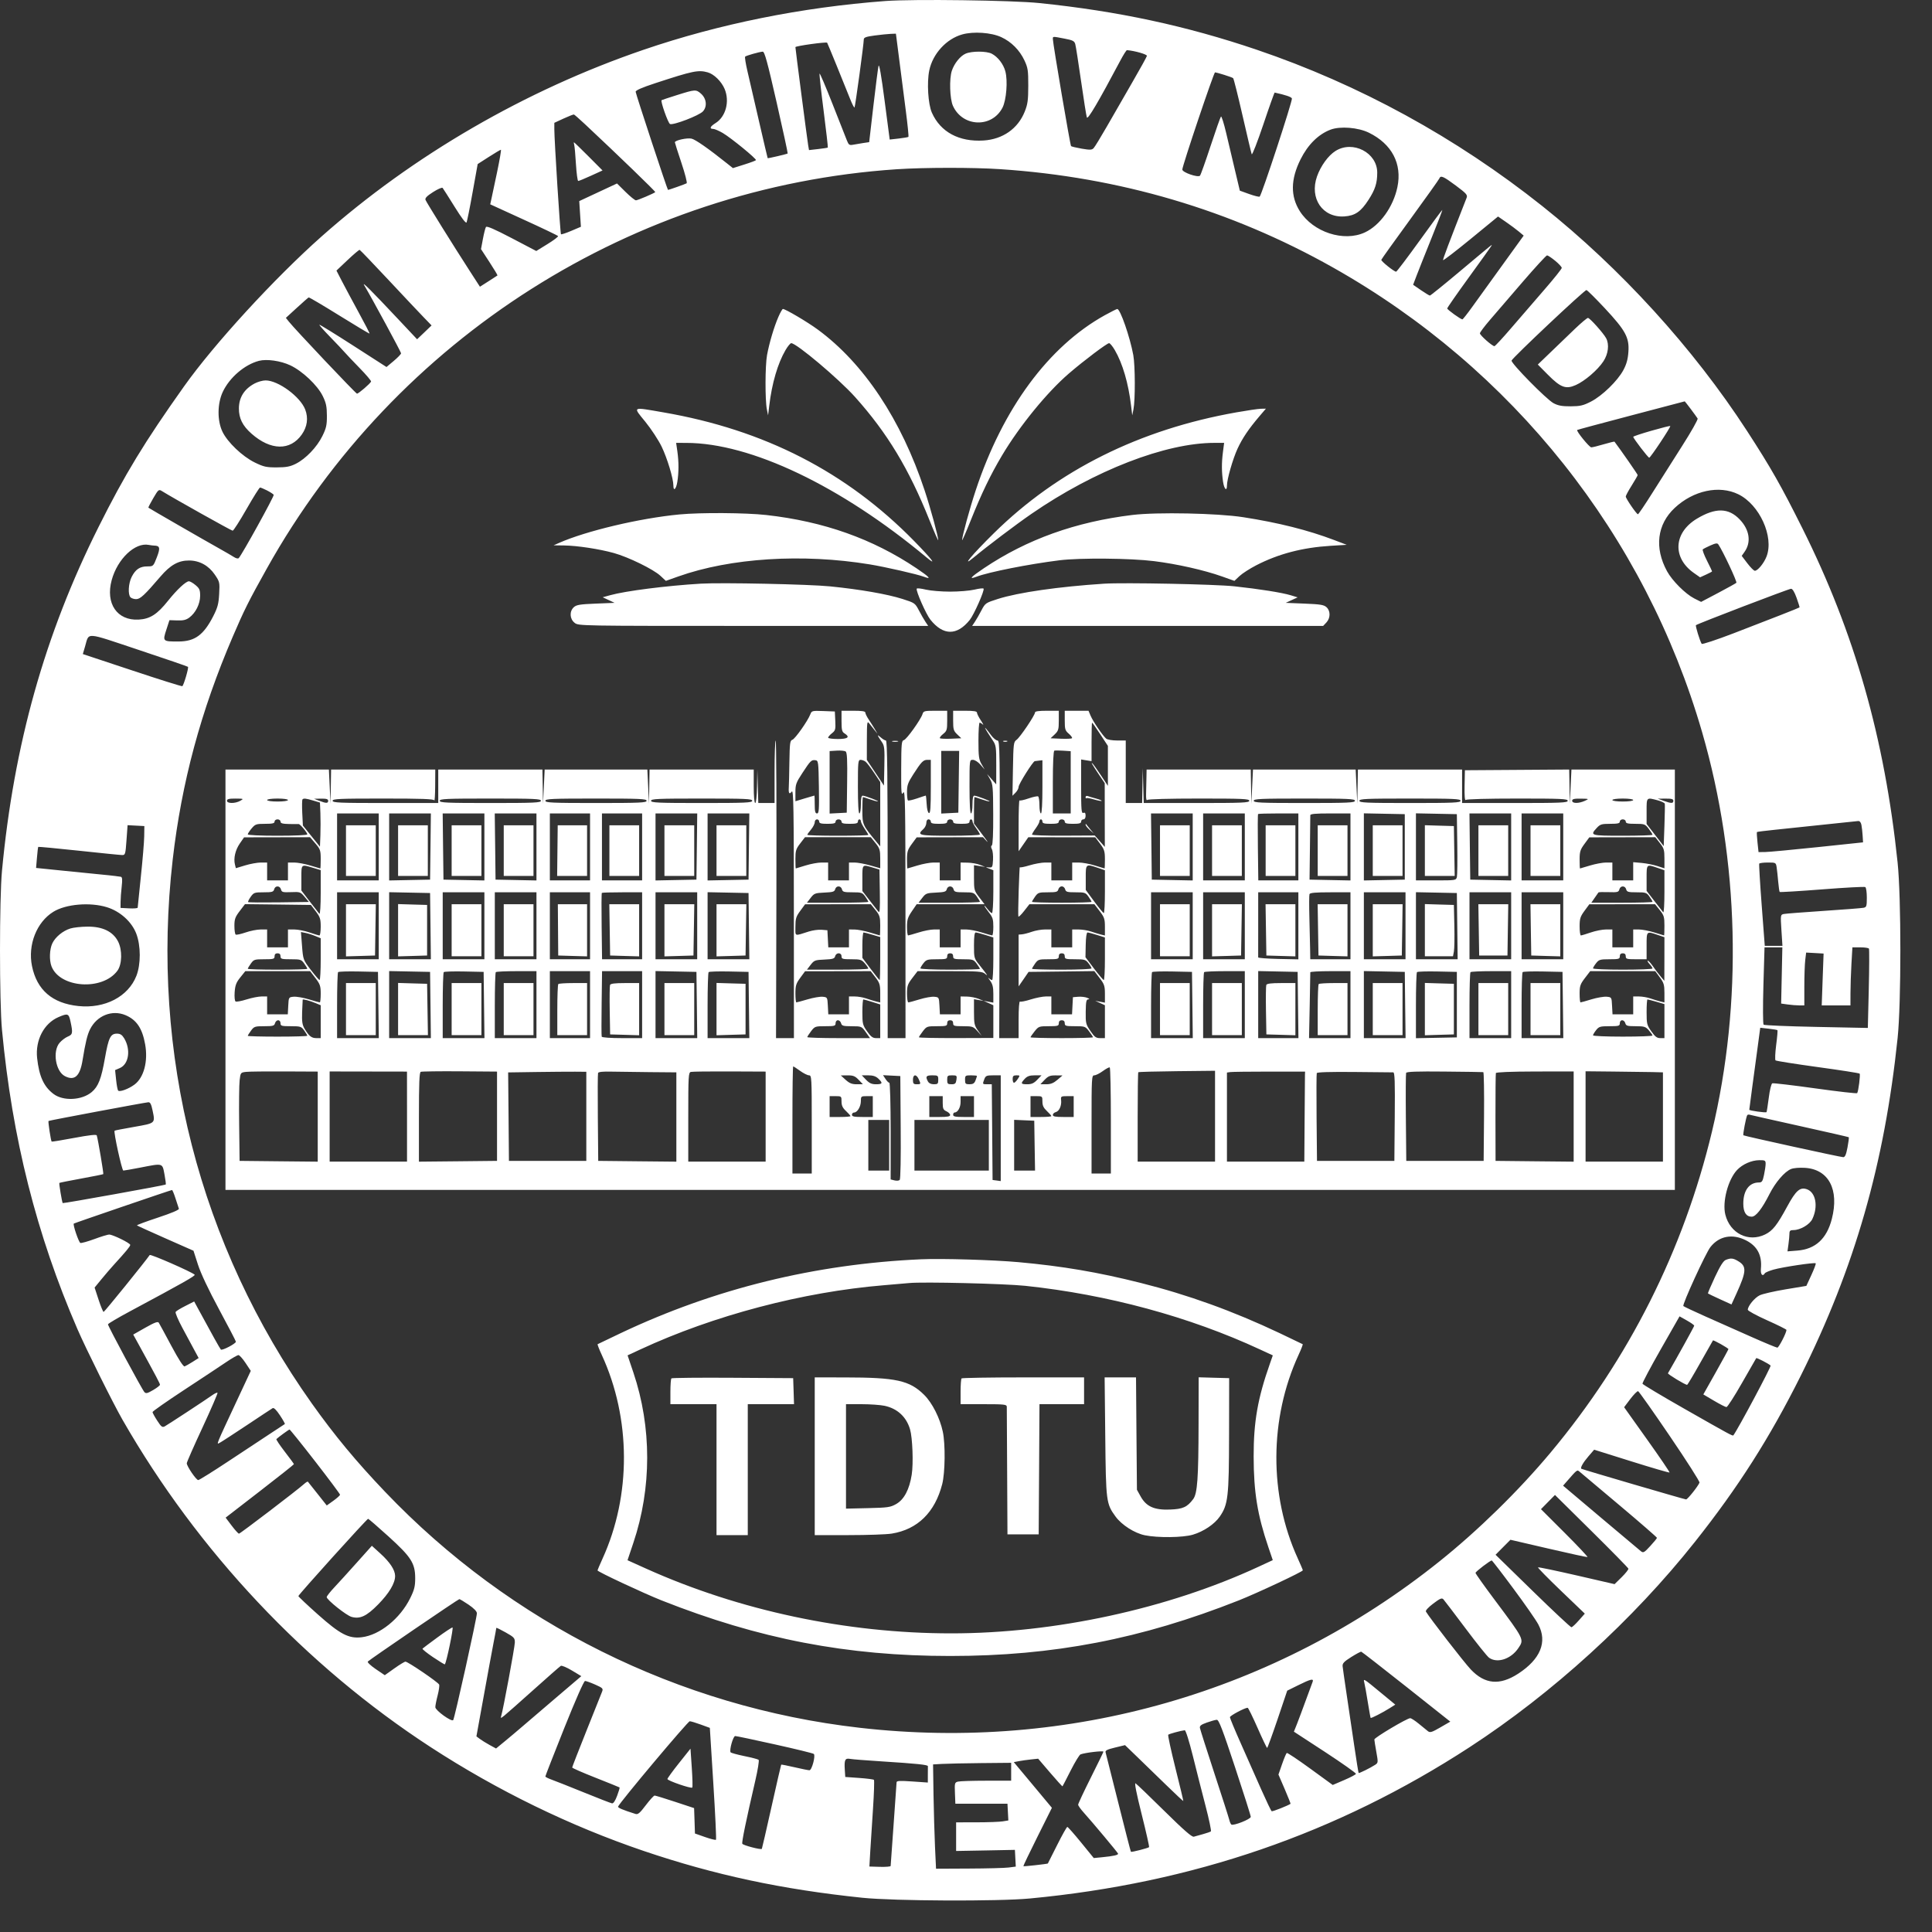<svg width="61" height="61" viewBox="0 0 61 61" fill="none" xmlns="http://www.w3.org/2000/svg">
<rect x="0" y="0" width="61" height="61" fill="#333333" stroke="none"/>
<path fill-rule="evenodd" clip-rule="evenodd" d="M27.956 0.032C25.312 0.23 22.706 0.756 20.321 1.571C16.591 2.846 13.045 4.902 10.154 7.465C8.666 8.785 6.762 10.86 5.812 12.198C4.564 13.955 3.945 14.972 3.111 16.64C1.414 20.032 0.439 23.504 0.063 27.491C-0.021 28.376 -0.021 31.634 0.063 32.519C0.385 35.939 1.152 38.981 2.445 41.965C2.713 42.584 3.569 44.306 3.869 44.829C6.25 48.983 9.65 52.594 13.6 55.165C15.704 56.534 17.997 57.651 20.321 58.44C22.563 59.2 24.686 59.655 27.228 59.919C28.223 60.022 31.512 60.037 32.514 59.942C37.656 59.457 42.214 57.889 46.4 55.165C49.018 53.461 51.564 51.141 53.513 48.684C54.884 46.956 55.877 45.396 56.853 43.443C58.56 40.022 59.498 36.755 59.914 32.777C60.03 31.669 60.03 28.341 59.914 27.233C59.504 23.307 58.557 19.983 56.91 16.685C56.239 15.341 55.912 14.765 55.159 13.605C53.463 10.993 51.171 8.476 48.695 6.506C45.977 4.344 42.918 2.669 39.679 1.57C37.452 0.815 35.299 0.352 32.819 0.097C31.961 0.008 28.83 -0.033 27.956 0.032ZM31.614 1.173C31.931 1.319 32.192 1.582 32.344 1.905C32.454 2.14 32.467 2.222 32.466 2.707C32.465 3.164 32.448 3.29 32.354 3.525C32.139 4.062 31.662 4.397 31.055 4.436C30.281 4.485 29.693 4.169 29.422 3.556C29.303 3.287 29.261 2.604 29.34 2.225C29.449 1.698 29.879 1.228 30.381 1.087C30.737 0.987 31.298 1.026 31.614 1.173ZM28.391 1.873C28.448 2.319 28.542 3.048 28.599 3.492C28.657 3.937 28.694 4.31 28.682 4.321C28.671 4.332 28.533 4.356 28.376 4.374L28.091 4.406L27.93 3.178C27.825 2.376 27.759 1.996 27.738 2.082C27.721 2.155 27.648 2.726 27.575 3.351L27.443 4.488L27.253 4.516C27.149 4.532 27.005 4.556 26.933 4.57C26.82 4.591 26.795 4.574 26.741 4.438C26.706 4.352 26.501 3.83 26.284 3.279C26.068 2.728 25.884 2.298 25.876 2.324C25.867 2.35 25.925 2.883 26.006 3.508C26.086 4.133 26.145 4.651 26.137 4.659C26.13 4.667 25.993 4.688 25.833 4.706L25.543 4.739L25.516 4.581C25.486 4.403 25.114 1.542 25.114 1.488C25.114 1.451 26.091 1.316 26.116 1.349C26.131 1.369 26.635 2.603 26.84 3.121C26.904 3.284 26.967 3.406 26.98 3.394C27.002 3.372 27.271 1.404 27.273 1.243C27.275 1.183 27.349 1.156 27.616 1.121C27.803 1.096 28.031 1.073 28.122 1.069L28.287 1.063L28.391 1.873ZM33.614 1.22C33.871 1.269 33.922 1.295 33.95 1.393C33.968 1.457 34.051 1.985 34.134 2.566C34.217 3.148 34.299 3.661 34.316 3.708C34.345 3.787 34.678 3.222 35.369 1.92C35.468 1.733 35.564 1.581 35.582 1.583C35.837 1.605 36.223 1.717 36.212 1.765C36.205 1.797 35.996 2.176 35.747 2.606C35.499 3.037 35.138 3.663 34.945 3.999C34.752 4.335 34.565 4.641 34.529 4.678C34.475 4.736 34.414 4.738 34.154 4.694C33.983 4.664 33.832 4.628 33.817 4.613C33.789 4.586 33.246 1.389 33.243 1.239C33.242 1.144 33.222 1.145 33.614 1.22ZM24.52 3.229C24.721 4.11 24.878 4.838 24.87 4.846C24.851 4.864 24.248 5.006 24.238 4.994C24.234 4.99 24.112 4.468 23.966 3.835C23.821 3.202 23.656 2.489 23.6 2.25C23.544 2.012 23.511 1.804 23.527 1.788C23.56 1.755 23.976 1.637 24.082 1.631C24.14 1.627 24.23 1.957 24.52 3.229ZM30.488 1.694C30.319 1.767 30.131 2.001 30.053 2.233C29.968 2.488 29.988 3.122 30.088 3.343C30.393 4.014 31.318 4.047 31.652 3.4C31.775 3.161 31.823 2.552 31.742 2.251C31.681 2.023 31.504 1.794 31.312 1.695C31.146 1.61 30.683 1.609 30.488 1.694ZM22.344 2.284C22.544 2.34 22.78 2.572 22.88 2.811C23.044 3.206 22.915 3.687 22.59 3.888C22.42 3.993 22.39 4.07 22.518 4.07C22.563 4.07 22.699 4.129 22.82 4.199C23.083 4.354 23.893 5.016 23.868 5.057C23.859 5.072 23.691 5.135 23.496 5.196L23.141 5.308L22.964 5.167C22.367 4.69 21.957 4.404 21.833 4.377C21.692 4.346 21.308 4.431 21.308 4.493C21.308 4.51 21.401 4.803 21.515 5.143C21.629 5.483 21.703 5.773 21.68 5.787C21.64 5.812 21.12 5.996 21.091 5.996C21.072 5.996 20.079 2.985 20.07 2.899C20.065 2.853 20.261 2.767 20.697 2.624C21.877 2.237 22.046 2.202 22.344 2.284ZM38.651 2.363C38.79 2.406 38.918 2.453 38.935 2.468C38.953 2.484 39.086 3.014 39.231 3.647C39.376 4.28 39.506 4.83 39.521 4.869C39.536 4.907 39.701 4.484 39.888 3.929C40.074 3.373 40.236 2.921 40.246 2.923C40.586 2.997 40.771 3.059 40.79 3.108C40.816 3.175 39.832 6.171 39.772 6.208C39.751 6.221 39.602 6.184 39.44 6.126L39.146 6.02L38.995 5.385C38.912 5.037 38.785 4.502 38.714 4.197C38.642 3.892 38.569 3.659 38.55 3.68C38.531 3.701 38.384 4.119 38.222 4.61C38.061 5.101 37.91 5.523 37.888 5.547C37.825 5.615 37.33 5.444 37.33 5.353C37.33 5.235 38.324 2.284 38.363 2.284C38.383 2.284 38.513 2.32 38.651 2.363ZM21.378 3.001C21.12 3.082 20.899 3.155 20.889 3.163C20.848 3.193 21.095 3.893 21.155 3.916C21.265 3.959 22.075 3.647 22.194 3.517C22.336 3.361 22.307 3.108 22.129 2.954C21.975 2.82 21.946 2.822 21.378 3.001ZM18.473 3.924C19.516 4.901 20.706 6.05 20.689 6.066C20.648 6.106 20.132 6.325 20.079 6.325C20.046 6.325 19.898 6.205 19.75 6.059L19.481 5.793L18.885 6.071L18.289 6.349L18.315 6.754L18.341 7.16L18.037 7.289C17.87 7.36 17.724 7.408 17.712 7.396C17.688 7.373 17.502 4.424 17.502 4.08V3.878L17.796 3.742C17.957 3.668 18.104 3.611 18.121 3.615C18.138 3.62 18.296 3.759 18.473 3.924ZM43.223 4.191C43.948 4.548 44.274 5.172 44.121 5.907C43.991 6.531 43.571 7.116 43.094 7.338C42.429 7.648 41.461 7.332 41.04 6.668C40.741 6.196 40.748 5.664 41.062 5.033C41.293 4.569 41.623 4.241 42.009 4.094C42.313 3.978 42.883 4.023 43.223 4.191ZM18.13 4.575C18.143 4.62 18.168 4.895 18.185 5.186C18.203 5.476 18.235 5.714 18.256 5.714C18.278 5.714 18.46 5.64 18.66 5.548L19.024 5.382L18.581 4.937C18.338 4.693 18.131 4.493 18.122 4.493C18.114 4.493 18.117 4.53 18.13 4.575ZM42.164 4.768C41.937 4.911 41.699 5.24 41.583 5.569C41.337 6.266 41.761 6.883 42.45 6.833C42.786 6.809 42.967 6.684 43.208 6.311C43.419 5.984 43.484 5.783 43.484 5.451C43.485 4.82 42.712 4.42 42.164 4.768ZM15.693 5.444C15.61 5.838 15.528 6.226 15.51 6.306L15.478 6.451L16.538 6.936C17.122 7.202 17.609 7.435 17.62 7.454C17.632 7.472 17.482 7.586 17.287 7.706L16.932 7.925L16.155 7.518C15.606 7.231 15.367 7.128 15.343 7.168C15.323 7.199 15.28 7.368 15.247 7.545L15.187 7.865L15.454 8.275C15.601 8.5 15.715 8.691 15.707 8.697C15.7 8.704 15.572 8.787 15.423 8.881L15.153 9.053L14.841 8.57C14.328 7.777 13.467 6.394 13.435 6.312C13.414 6.255 13.477 6.19 13.674 6.064C13.821 5.97 13.956 5.911 13.975 5.933C13.993 5.955 14.164 6.223 14.354 6.529C14.576 6.887 14.71 7.062 14.731 7.022C14.748 6.988 14.835 6.559 14.922 6.07L15.082 5.18L15.434 4.954C15.628 4.829 15.8 4.728 15.815 4.728C15.831 4.728 15.775 5.05 15.693 5.444ZM31.578 5.341C35.341 5.59 38.861 6.629 42.075 8.439C47.763 11.641 51.94 16.897 53.743 23.122C54.916 27.172 55.026 31.667 54.052 35.732C53.156 39.471 51.431 42.901 48.958 45.862C47.951 47.067 46.676 48.316 45.447 49.3C40.274 53.441 33.756 55.31 27.134 54.551C21.431 53.898 16.121 51.256 12.158 47.101C11.244 46.143 10.565 45.324 9.849 44.317C6.297 39.317 4.748 33.267 5.453 27.139C5.734 24.702 6.339 22.454 7.35 20.099C7.705 19.27 7.856 18.968 8.423 17.954C12.496 10.661 20.001 5.902 28.308 5.344C29.175 5.286 30.727 5.284 31.578 5.341ZM45.964 5.858C46.301 6.11 46.341 6.155 46.306 6.246C45.74 7.69 45.553 8.185 45.563 8.213C45.57 8.232 45.963 7.93 46.437 7.542L47.298 6.836L47.549 7.009C47.687 7.104 47.869 7.239 47.954 7.31L48.108 7.439L47.942 7.669C47.851 7.795 47.547 8.216 47.267 8.604C46.986 8.991 46.632 9.483 46.479 9.696C46.326 9.909 46.188 10.084 46.173 10.084C46.12 10.084 45.695 9.778 45.694 9.739C45.693 9.718 45.995 9.283 46.365 8.774C46.735 8.264 47.056 7.817 47.078 7.779C47.126 7.698 47.215 7.627 46.059 8.596C45.576 9.001 45.166 9.332 45.147 9.332C45.128 9.332 45.001 9.255 44.865 9.162L44.617 8.991L44.726 8.704C44.786 8.545 44.997 8.016 45.194 7.527C45.391 7.039 45.547 6.634 45.54 6.627C45.534 6.621 45.211 7.057 44.824 7.596C44.436 8.134 44.102 8.576 44.081 8.578C44.02 8.582 43.601 8.246 43.613 8.203C43.618 8.181 44.028 7.609 44.522 6.931C45.016 6.253 45.431 5.67 45.444 5.636C45.485 5.528 45.57 5.565 45.964 5.858ZM12.266 8.839C12.749 9.356 13.253 9.89 13.386 10.027L13.626 10.275L13.398 10.494L13.169 10.712L12.576 10.081C11.726 9.177 11.418 8.869 11.498 9.003C11.76 9.447 12.663 11.115 12.663 11.154C12.663 11.181 12.559 11.289 12.433 11.395L12.203 11.588L11.152 10.912C10.575 10.541 10.094 10.244 10.084 10.253C10.073 10.262 10.225 10.434 10.421 10.635C10.617 10.836 10.822 11.053 10.877 11.117C10.933 11.182 11.148 11.409 11.355 11.621C11.562 11.833 11.725 12.025 11.716 12.047C11.689 12.112 11.316 12.433 11.271 12.429C11.231 12.425 9.301 10.385 9.118 10.152L9.026 10.036L9.372 9.719C9.562 9.545 9.73 9.397 9.746 9.391C9.762 9.384 10.197 9.641 10.714 9.962C11.23 10.283 11.659 10.539 11.667 10.531C11.675 10.523 11.521 10.224 11.325 9.866C11.13 9.508 10.892 9.064 10.796 8.879L10.623 8.543L10.973 8.212C11.166 8.029 11.338 7.884 11.355 7.889C11.373 7.895 11.783 8.322 12.266 8.839ZM49.103 8.234C49.217 8.327 49.31 8.428 49.31 8.459C49.31 8.489 49.062 8.8 48.758 9.149C48.455 9.499 47.985 10.043 47.715 10.357C47.445 10.672 47.206 10.93 47.184 10.93C47.116 10.93 46.726 10.585 46.726 10.524C46.726 10.494 46.869 10.303 47.044 10.1C47.218 9.897 47.684 9.356 48.079 8.897C48.474 8.439 48.82 8.063 48.846 8.063C48.873 8.063 48.989 8.14 49.103 8.234ZM50.668 9.731C51.325 10.435 51.447 10.659 51.414 11.112C51.398 11.344 51.354 11.502 51.255 11.686C51.073 12.025 50.588 12.497 50.233 12.679C49.987 12.805 49.893 12.827 49.592 12.829C49.319 12.83 49.197 12.808 49.05 12.73C48.829 12.613 47.699 11.464 47.726 11.384C47.756 11.293 50.035 9.147 50.09 9.158C50.118 9.163 50.378 9.421 50.668 9.731ZM24.578 10.002C24.44 10.318 24.29 10.822 24.218 11.211C24.157 11.548 24.154 12.63 24.213 12.926L24.251 13.114L24.288 12.809C24.372 12.101 24.556 11.473 24.802 11.053C24.872 10.933 24.953 10.835 24.982 10.835C25.147 10.835 26.486 11.964 26.996 12.533C28.014 13.669 28.696 14.798 29.348 16.427C29.498 16.801 29.622 17.084 29.623 17.055C29.626 16.946 29.382 16.052 29.195 15.487C28.456 13.251 27.274 11.473 25.818 10.404C25.493 10.165 24.798 9.755 24.719 9.755C24.701 9.755 24.637 9.866 24.578 10.002ZM34.886 9.951C33.106 10.937 31.662 12.896 30.805 15.487C30.618 16.052 30.374 16.946 30.377 17.055C30.378 17.084 30.502 16.801 30.651 16.427C30.991 15.578 31.275 14.989 31.638 14.379C32.191 13.449 33.062 12.382 33.754 11.788C34.226 11.382 34.952 10.835 35.018 10.835C35.047 10.835 35.128 10.933 35.198 11.053C35.444 11.473 35.628 12.101 35.712 12.809L35.749 13.114L35.787 12.926C35.846 12.63 35.843 11.548 35.782 11.211C35.676 10.637 35.37 9.754 35.276 9.756C35.256 9.756 35.08 9.844 34.886 9.951ZM49.733 10.376C49.539 10.562 49.195 10.893 48.968 11.112L48.554 11.51L48.873 11.832C49.275 12.237 49.438 12.297 49.752 12.158C50.037 12.032 50.443 11.684 50.624 11.41C50.779 11.177 50.815 10.873 50.712 10.68C50.627 10.52 50.195 10.037 50.137 10.038C50.109 10.038 49.927 10.191 49.733 10.376ZM9.164 11.534C9.546 11.713 10.024 12.164 10.19 12.504C10.296 12.721 10.32 12.834 10.321 13.122C10.323 13.422 10.301 13.518 10.178 13.768C10.006 14.118 9.656 14.483 9.342 14.642C9.16 14.733 9.042 14.756 8.74 14.757C8.407 14.758 8.327 14.74 8.043 14.602C7.653 14.411 7.184 13.964 7.024 13.631C6.856 13.282 6.86 12.744 7.034 12.373C7.247 11.92 7.722 11.512 8.176 11.393C8.422 11.329 8.859 11.391 9.164 11.534ZM8.037 12.109C7.711 12.284 7.546 12.547 7.543 12.893C7.541 13.208 7.658 13.443 7.943 13.694C8.549 14.227 9.165 14.237 9.529 13.719C9.702 13.473 9.739 13.199 9.637 12.931C9.481 12.524 8.785 12.012 8.387 12.011C8.296 12.01 8.138 12.055 8.037 12.109ZM53.384 12.915C53.485 13.05 53.583 13.185 53.6 13.214C53.617 13.243 53.396 13.634 53.109 14.083C52.822 14.532 52.398 15.201 52.167 15.569C51.936 15.937 51.732 16.238 51.715 16.237C51.67 16.234 51.331 15.739 51.331 15.677C51.331 15.649 51.415 15.492 51.519 15.328C51.622 15.164 51.707 15.016 51.707 14.999C51.707 14.976 51.178 14.214 50.975 13.945C50.969 13.937 50.817 13.974 50.637 14.027C50.458 14.081 50.28 14.124 50.242 14.124C50.181 14.124 49.762 13.61 49.797 13.576C49.804 13.568 50.571 13.362 51.499 13.118C52.427 12.875 53.189 12.674 53.193 12.672C53.196 12.67 53.282 12.779 53.384 12.915ZM20.373 13.314C20.557 13.54 20.79 13.894 20.89 14.101C21.067 14.467 21.261 15.109 21.261 15.33C21.261 15.526 21.348 15.447 21.385 15.217C21.433 14.92 21.434 14.583 21.387 14.254L21.348 13.983L21.669 13.984C23.703 13.986 26.545 15.341 29.26 17.604C29.605 17.892 29.427 17.659 28.861 17.08C26.725 14.899 24.131 13.569 20.941 13.019C19.941 12.846 19.976 12.828 20.373 13.314ZM39.04 13.019C35.982 13.559 33.401 14.844 31.38 16.835C30.685 17.52 30.329 17.947 30.74 17.604C31.163 17.252 32.085 16.555 32.571 16.221C34.562 14.85 36.8 13.983 38.345 13.983H38.65L38.612 14.277C38.568 14.619 38.57 14.904 38.617 15.217C38.652 15.446 38.739 15.527 38.739 15.33C38.739 15.134 38.924 14.491 39.073 14.167C39.226 13.836 39.423 13.544 39.765 13.142L39.969 12.903L39.812 12.906C39.726 12.908 39.378 12.959 39.04 13.019ZM52.141 13.6C51.825 13.69 51.566 13.777 51.567 13.792C51.57 13.843 52.037 14.453 52.072 14.451C52.114 14.449 52.763 13.472 52.736 13.45C52.725 13.442 52.458 13.509 52.141 13.6ZM8.433 15.486C8.533 15.538 8.628 15.599 8.642 15.623C8.665 15.66 7.646 17.504 7.539 17.62C7.516 17.645 7.452 17.631 7.387 17.588C7.325 17.548 7.107 17.421 6.903 17.307C6.479 17.071 4.706 16.049 4.685 16.029C4.678 16.021 4.747 15.886 4.84 15.728C5 15.454 5.014 15.444 5.112 15.505C5.469 15.727 7.307 16.756 7.346 16.756C7.372 16.756 7.569 16.449 7.783 16.074C7.997 15.7 8.189 15.393 8.211 15.393C8.232 15.393 8.332 15.435 8.433 15.486ZM54.885 15.606C55.555 15.933 56.015 16.945 55.777 17.568C55.695 17.783 55.495 18.026 55.405 18.021C55.373 18.02 55.268 17.913 55.17 17.785L54.992 17.551L55.082 17.423C55.299 17.116 55.239 16.723 54.926 16.398C54.574 16.031 54.162 16.025 53.575 16.378C52.841 16.82 52.797 17.609 53.479 18.089L53.677 18.228L53.866 18.142C53.971 18.095 54.056 18.049 54.056 18.039C54.056 18.03 53.983 17.877 53.894 17.7C53.804 17.523 53.745 17.363 53.763 17.346C53.78 17.329 53.889 17.273 54.004 17.222C54.169 17.149 54.222 17.142 54.254 17.189C54.4 17.403 54.854 18.372 54.823 18.401C54.801 18.421 54.542 18.565 54.247 18.721L53.71 19.004L53.492 18.894C53.214 18.752 52.797 18.336 52.634 18.036C52.23 17.295 52.32 16.557 52.876 16.037C53.465 15.486 54.28 15.31 54.885 15.606ZM21.449 16.243C20.193 16.363 18.503 16.764 17.643 17.145L17.479 17.218L17.808 17.222C18.221 17.227 18.922 17.333 19.381 17.461C19.84 17.588 20.626 17.972 20.849 18.178L21.024 18.34L21.413 18.202C23.065 17.615 25.338 17.471 27.463 17.82C27.961 17.902 28.964 18.131 29.172 18.21C29.427 18.307 29.35 18.22 28.935 17.941C27.552 17.012 26.007 16.464 24.197 16.261C23.546 16.188 22.119 16.179 21.449 16.243ZM35.755 16.259C33.962 16.477 32.424 17.028 31.065 17.941C30.649 18.22 30.573 18.307 30.827 18.21C31.218 18.061 32.483 17.811 33.453 17.69C34.097 17.61 35.695 17.624 36.437 17.717C37.162 17.807 38.022 18.001 38.587 18.202L38.975 18.34L39.134 18.19C39.221 18.107 39.459 17.954 39.662 17.849C40.367 17.486 41.119 17.289 42.014 17.233L42.521 17.202L42.122 17.05C41.297 16.737 40.366 16.503 39.254 16.33C38.439 16.203 36.535 16.165 35.755 16.259ZM4.863 17.226C5.051 17.229 5.067 17.298 4.952 17.596C4.841 17.882 4.839 17.883 4.651 17.883C4.417 17.883 4.279 17.976 4.158 18.213C4.054 18.416 4.034 18.773 4.121 18.86C4.152 18.891 4.232 18.917 4.299 18.917C4.428 18.917 4.565 18.789 5.066 18.204C5.38 17.837 5.635 17.695 5.971 17.697C6.3 17.698 6.588 17.857 6.783 18.144C6.936 18.369 6.94 18.388 6.92 18.752C6.903 19.067 6.872 19.182 6.732 19.457C6.429 20.05 6.15 20.253 5.639 20.254C5.137 20.256 5.132 20.251 5.251 19.886L5.35 19.581L5.597 19.589C5.782 19.596 5.875 19.574 5.976 19.5C6.177 19.351 6.318 19.069 6.319 18.815C6.32 18.628 6.299 18.579 6.175 18.475C6.096 18.408 6.001 18.353 5.966 18.353C5.869 18.353 5.589 18.614 5.31 18.963C4.963 19.399 4.738 19.543 4.377 19.563C3.697 19.599 3.326 19.056 3.526 18.318C3.708 17.646 4.265 17.117 4.699 17.205C4.751 17.215 4.825 17.225 4.863 17.226ZM22.13 18.428C21.041 18.493 19.753 18.657 19.264 18.793L19.029 18.858L19.217 18.946L19.405 19.034L18.811 19.058C18.313 19.078 18.2 19.096 18.118 19.171C17.974 19.302 17.986 19.542 18.143 19.665C18.267 19.762 18.273 19.762 23.786 19.762H29.306L29.22 19.633C29.172 19.562 29.079 19.399 29.012 19.27C28.892 19.042 28.88 19.034 28.493 18.911C28.017 18.759 27.157 18.609 26.21 18.514C25.553 18.447 22.784 18.389 22.13 18.428ZM34.863 18.429C33.429 18.522 32.153 18.705 31.507 18.911C31.12 19.034 31.108 19.042 30.988 19.27C30.921 19.399 30.828 19.562 30.78 19.633L30.694 19.762H36.235H41.777L41.879 19.654C42.01 19.514 42.012 19.288 41.882 19.171C41.8 19.096 41.687 19.078 41.189 19.058L40.595 19.034L40.783 18.947L40.971 18.861L40.759 18.796C40.48 18.711 39.759 18.596 38.974 18.512C38.366 18.446 35.491 18.389 34.863 18.429ZM28.945 18.585C28.908 18.644 29.238 19.394 29.377 19.567C29.783 20.072 30.215 20.074 30.618 19.574C30.753 19.405 31.091 18.642 31.055 18.585C31.044 18.567 30.913 18.581 30.764 18.617C30.615 18.652 30.271 18.68 30 18.68C29.729 18.68 29.385 18.652 29.236 18.617C29.087 18.581 28.956 18.567 28.945 18.585ZM56.725 18.877C56.782 19.036 56.824 19.172 56.817 19.178C56.799 19.195 55.901 19.548 54.739 19.994C54.198 20.202 53.743 20.352 53.728 20.328C53.67 20.235 53.525 19.761 53.547 19.739C53.59 19.696 56.474 18.592 56.548 18.59C56.596 18.589 56.658 18.689 56.725 18.877ZM5.935 21.054C5.964 21.082 5.801 21.638 5.756 21.665C5.739 21.676 5.026 21.452 4.17 21.167L2.615 20.651L2.687 20.406C2.82 19.957 2.659 19.946 4.376 20.519C5.221 20.8 5.922 21.041 5.935 21.054ZM25.585 22.553C25.507 22.759 25.104 23.33 25.018 23.357C24.944 23.381 24.934 23.459 24.924 24.052C24.919 24.419 24.91 24.783 24.905 24.86C24.893 25.052 24.922 25.093 24.999 24.992C25.054 24.92 25.064 25.497 25.065 28.842L25.067 32.777H24.784H24.502L24.514 28.079C24.521 25.495 24.511 23.38 24.491 23.38C24.472 23.38 24.456 23.824 24.456 24.367V25.354H24.199H23.942L23.927 24.825L23.912 24.297L23.902 24.825C23.896 25.139 23.873 25.354 23.845 25.354C23.817 25.354 23.798 25.146 23.798 24.825V24.297H22.154H20.509L20.5 24.837L20.49 25.377L20.465 24.837L20.439 24.297H18.818H17.197L17.171 24.837L17.145 25.377L17.136 24.837L17.126 24.297H15.482H13.837V24.825V25.354H12.169C10.718 25.354 10.502 25.345 10.502 25.283C10.502 25.222 10.71 25.213 12.095 25.213C13.326 25.213 13.694 25.226 13.712 25.271C13.725 25.304 13.738 25.098 13.74 24.813L13.743 24.297H12.099H10.454L10.445 24.837L10.436 25.377L10.41 24.837L10.384 24.297H8.751H7.119L7.119 30.933V37.569H30H52.881V30.933L52.881 24.297H51.249H49.616L49.59 24.837L49.564 25.377L49.555 24.837L49.545 24.297L47.899 24.308L46.252 24.319L46.242 24.81C46.236 25.121 46.249 25.286 46.278 25.257C46.304 25.231 46.968 25.213 47.91 25.213C49.291 25.213 49.498 25.222 49.498 25.283C49.498 25.345 49.282 25.354 47.831 25.354H46.163V24.825V24.297H44.518H42.874L42.864 24.837L42.855 25.377L42.829 24.837L42.803 24.297H41.182H39.561L39.535 24.837L39.51 25.377L39.5 24.837L39.491 24.297H37.846H36.202L36.197 24.555C36.195 24.697 36.19 24.923 36.186 25.058C36.181 25.212 36.195 25.285 36.223 25.257C36.249 25.231 36.915 25.213 37.856 25.213C39.236 25.213 39.444 25.222 39.444 25.283C39.444 25.345 39.227 25.354 37.777 25.354H36.111L36.096 24.802L36.081 24.25L36.071 24.802L36.061 25.354H35.803H35.544V24.367V23.38H35.271C35.121 23.38 34.966 23.354 34.927 23.322C34.82 23.234 34.508 22.775 34.434 22.597L34.368 22.441H33.993H33.618V22.748C33.618 23.026 33.63 23.067 33.747 23.167C33.818 23.228 33.863 23.292 33.846 23.308C33.83 23.325 33.672 23.331 33.494 23.324L33.171 23.31L33.301 23.187C33.416 23.077 33.43 23.031 33.43 22.752V22.441H33.054C32.794 22.441 32.678 22.458 32.678 22.497C32.678 22.583 32.205 23.283 32.095 23.36C32.003 23.425 31.996 23.479 31.982 24.277L31.967 25.125L32.064 25.028C32.118 24.974 32.161 24.892 32.161 24.844C32.161 24.759 32.61 24.044 32.671 24.032C32.688 24.029 32.749 24.021 32.807 24.015L32.913 24.004V24.843C32.913 25.372 32.895 25.683 32.866 25.683C32.84 25.683 32.819 25.567 32.819 25.427C32.819 25.286 32.8 25.16 32.778 25.146C32.755 25.131 32.619 25.16 32.476 25.209C32.333 25.259 32.204 25.287 32.189 25.271C32.174 25.256 32.161 25.611 32.161 26.06V26.877L32.314 26.656L32.467 26.435L33.524 26.436L34.581 26.437L34.734 26.64C34.867 26.818 34.886 26.879 34.886 27.132C34.886 27.291 34.881 27.421 34.875 27.42C34.868 27.42 34.729 27.378 34.565 27.326C34.401 27.275 34.174 27.233 34.06 27.233H33.853V27.515V27.797H33.524H33.195V27.515V27.233L32.995 27.233C32.885 27.234 32.663 27.274 32.502 27.323C32.34 27.372 32.204 27.398 32.198 27.381C32.193 27.364 32.177 27.699 32.163 28.126C32.149 28.552 32.145 28.918 32.154 28.939C32.162 28.959 32.245 28.88 32.336 28.762L32.503 28.549H33.528H34.553L34.72 28.767C34.867 28.959 34.886 29.017 34.886 29.261V29.537L34.757 29.506C34.686 29.488 34.546 29.445 34.446 29.411C34.346 29.376 34.171 29.347 34.058 29.347H33.853V29.629V29.911H33.524H33.195V29.629V29.347H32.989C32.876 29.347 32.692 29.38 32.58 29.419C32.468 29.459 32.328 29.495 32.269 29.5L32.161 29.509V30.326V31.143L32.319 30.915L32.476 30.686L33.514 30.674L34.552 30.661L34.719 30.88C34.867 31.074 34.886 31.131 34.886 31.378V31.657L34.734 31.628L34.581 31.6L34.734 31.669L34.886 31.739V32.258V32.777L34.734 32.777C34.604 32.777 34.558 32.743 34.428 32.552C34.284 32.341 34.275 32.304 34.28 31.941C34.285 31.619 34.298 31.555 34.363 31.553C34.411 31.551 34.397 31.532 34.324 31.503C34.26 31.478 34.133 31.463 34.042 31.471L33.876 31.485L33.862 31.755L33.848 32.025H33.521H33.195V31.744V31.462L33.019 31.462C32.922 31.462 32.708 31.505 32.544 31.556C32.381 31.608 32.227 31.638 32.204 31.623C32.179 31.608 32.161 31.846 32.161 32.187V32.777H31.855H31.549L31.562 28.079C31.573 23.684 31.569 23.38 31.494 23.38C31.45 23.38 31.356 23.301 31.285 23.204C31.016 22.837 31.053 22.943 31.347 23.38C31.448 23.53 31.456 23.59 31.455 24.155L31.454 24.766L31.31 24.602L31.166 24.438L31.26 24.602C31.347 24.751 31.356 24.853 31.359 25.715C31.362 26.308 31.346 26.674 31.316 26.692C31.284 26.712 31.285 26.752 31.318 26.814C31.345 26.865 31.361 27.017 31.353 27.152C31.34 27.382 31.332 27.397 31.221 27.387C31.107 27.377 31.107 27.378 31.233 27.426L31.363 27.476V28.153C31.363 28.532 31.343 28.831 31.319 28.831C31.296 28.831 31.233 28.772 31.18 28.701C31.127 28.63 31.083 28.585 31.082 28.601C31.081 28.617 31.144 28.709 31.221 28.807C31.342 28.959 31.363 29.024 31.363 29.26C31.363 29.411 31.347 29.535 31.327 29.535C31.308 29.534 31.158 29.492 30.994 29.441C30.83 29.389 30.614 29.347 30.513 29.347H30.329V29.629V29.911H30H29.671V29.629V29.347H29.487C29.386 29.347 29.17 29.389 29.006 29.441C28.842 29.492 28.692 29.534 28.673 29.535C28.653 29.535 28.637 29.414 28.637 29.266C28.637 29.04 28.662 28.961 28.79 28.773L28.943 28.549L30.014 28.549L31.085 28.549L30.918 28.33C30.758 28.12 30.752 28.098 30.752 27.714V27.317L30.928 27.344L31.104 27.371L30.94 27.306C30.849 27.27 30.675 27.239 30.552 27.237L30.329 27.233V27.515V27.797H30H29.671V27.515V27.233L29.471 27.233C29.362 27.234 29.134 27.276 28.966 27.327C28.798 27.378 28.656 27.42 28.649 27.421C28.643 27.421 28.637 27.293 28.637 27.137C28.637 26.891 28.658 26.826 28.79 26.646L28.943 26.438L29.991 26.436L31.038 26.434L31.157 26.564C31.223 26.635 31.159 26.537 31.014 26.347L30.752 26.002V25.584C30.752 25.354 30.76 25.166 30.769 25.166C30.779 25.166 30.877 25.197 30.987 25.236C31.096 25.275 31.21 25.305 31.239 25.303C31.301 25.299 30.851 25.128 30.763 25.122C30.723 25.12 30.705 25.204 30.705 25.401C30.705 25.557 30.684 25.683 30.658 25.683C30.628 25.683 30.611 25.369 30.611 24.837C30.611 23.991 30.611 23.991 30.716 23.991C30.777 23.99 30.879 24.055 30.956 24.143L31.09 24.297L30.991 24.127C30.906 23.979 30.893 23.88 30.893 23.387C30.893 23.073 30.91 22.817 30.93 22.817C30.951 22.817 30.996 22.843 31.031 22.875C31.065 22.908 31.038 22.85 30.97 22.747C30.901 22.644 30.846 22.533 30.846 22.5C30.846 22.457 30.742 22.441 30.47 22.441H30.094V22.752C30.094 23.031 30.108 23.077 30.223 23.187L30.352 23.31L30.03 23.324C29.852 23.331 29.694 23.324 29.677 23.308C29.661 23.291 29.706 23.232 29.777 23.175C29.895 23.081 29.906 23.044 29.906 22.756V22.441H29.533C29.188 22.441 29.158 22.448 29.127 22.546C29.071 22.723 28.625 23.345 28.539 23.368C28.465 23.387 28.457 23.475 28.454 24.266C28.451 25.053 28.458 25.13 28.519 25.025C28.579 24.921 28.587 25.381 28.589 28.842L28.59 32.777H28.308H28.027V28.079C28.027 24.488 28.014 23.38 27.971 23.38C27.94 23.38 27.863 23.333 27.799 23.275C27.679 23.166 27.694 23.214 27.848 23.436C27.924 23.547 27.934 23.641 27.922 24.184L27.909 24.804L27.639 24.398L27.369 23.992L27.37 23.369C27.372 22.799 27.378 22.754 27.444 22.84C27.484 22.892 27.559 22.987 27.612 23.051L27.708 23.169L27.625 23.028C27.579 22.95 27.492 22.813 27.432 22.723C27.371 22.633 27.322 22.533 27.322 22.5C27.322 22.457 27.218 22.441 26.946 22.441H26.57V22.769C26.57 23.047 26.585 23.107 26.664 23.156C26.848 23.271 26.774 23.333 26.453 23.333C26.285 23.333 26.147 23.314 26.147 23.29C26.147 23.266 26.201 23.204 26.267 23.152C26.376 23.066 26.386 23.032 26.373 22.761L26.359 22.464L25.994 22.45C25.644 22.437 25.628 22.441 25.585 22.553ZM34.739 23.183L34.98 23.55V24.181V24.812L34.763 24.484C34.643 24.303 34.524 24.134 34.497 24.109C34.429 24.041 34.493 24.153 34.703 24.465L34.88 24.728L34.881 25.734L34.883 26.74L34.724 26.56L34.565 26.38L33.575 26.385C33.03 26.388 32.584 26.373 32.584 26.351C32.584 26.329 32.637 26.24 32.702 26.152C32.766 26.065 32.819 25.966 32.819 25.932C32.819 25.898 32.84 25.87 32.866 25.87C32.892 25.87 32.913 25.902 32.913 25.941C32.913 25.995 32.973 26.011 33.171 26.011C33.37 26.011 33.43 25.995 33.43 25.941C33.43 25.902 33.472 25.87 33.524 25.87C33.576 25.87 33.618 25.902 33.618 25.941C33.618 25.995 33.678 26.011 33.876 26.011C34.075 26.011 34.135 25.995 34.135 25.941C34.135 25.902 34.166 25.87 34.205 25.87C34.249 25.87 34.276 25.826 34.276 25.755C34.276 25.671 34.256 25.646 34.205 25.666C34.144 25.689 34.135 25.578 34.135 24.836V23.979L34.299 24.006L34.464 24.032V23.424C34.464 23.09 34.471 22.817 34.481 22.817C34.491 22.817 34.607 22.982 34.739 23.183ZM28.179 23.413C28.224 23.424 28.299 23.424 28.344 23.413C28.389 23.401 28.352 23.391 28.262 23.391C28.171 23.391 28.134 23.401 28.179 23.413ZM31.68 23.411C31.712 23.424 31.765 23.424 31.797 23.411C31.829 23.398 31.803 23.388 31.738 23.388C31.674 23.388 31.647 23.398 31.68 23.411ZM26.747 24.714L26.735 25.659L26.464 25.673L26.194 25.687V24.701V23.714L26.417 23.7C26.54 23.692 26.668 23.704 26.7 23.727C26.746 23.759 26.757 23.992 26.747 24.714ZM33.806 24.7V25.683H33.524H33.242V24.7C33.242 24.09 33.26 23.711 33.289 23.701C33.314 23.693 33.441 23.693 33.571 23.702L33.806 23.718V24.7ZM30.271 24.684L30.258 25.659L29.988 25.673L29.718 25.687V24.698V23.709H30.001H30.284L30.271 24.684ZM25.855 24.849C25.866 25.57 25.858 25.683 25.796 25.683C25.74 25.683 25.724 25.622 25.724 25.401C25.724 25.246 25.719 25.119 25.713 25.119C25.706 25.119 25.569 25.16 25.407 25.209L25.114 25.298V25.02C25.114 24.767 25.134 24.711 25.337 24.402C25.592 24.013 25.619 23.986 25.748 24.003C25.837 24.014 25.843 24.055 25.855 24.849ZM27.33 24.05C27.37 24.082 27.491 24.24 27.598 24.4L27.792 24.691V25.707V26.723L27.681 26.591C27.235 26.053 27.228 26.037 27.228 25.585C27.228 25.354 27.236 25.166 27.245 25.166C27.255 25.166 27.353 25.197 27.463 25.236C27.573 25.275 27.686 25.305 27.715 25.303C27.777 25.299 27.327 25.128 27.24 25.122C27.199 25.12 27.181 25.204 27.181 25.401C27.181 25.557 27.16 25.683 27.134 25.683C27.104 25.683 27.087 25.369 27.087 24.837C27.087 24.052 27.093 23.991 27.172 23.991C27.219 23.991 27.29 24.018 27.33 24.05ZM29.389 24.841C29.389 25.499 29.376 25.686 29.33 25.671C29.295 25.659 29.266 25.546 29.258 25.385C29.25 25.239 29.237 25.119 29.23 25.119C29.222 25.119 29.098 25.159 28.954 25.209C28.81 25.258 28.68 25.287 28.665 25.271C28.65 25.256 28.637 25.134 28.637 25.001C28.637 24.796 28.668 24.71 28.831 24.456C29.089 24.054 29.149 23.991 29.279 23.991H29.389V24.841ZM34.276 25.169C34.276 25.201 34.287 25.217 34.301 25.202C34.316 25.188 34.425 25.206 34.544 25.242C34.663 25.277 34.77 25.298 34.781 25.286C34.793 25.275 34.714 25.242 34.606 25.213C34.499 25.184 34.38 25.149 34.343 25.135C34.306 25.12 34.276 25.136 34.276 25.169ZM7.588 25.283C7.428 25.375 7.166 25.375 7.166 25.283C7.166 25.229 7.226 25.213 7.436 25.214C7.694 25.216 7.701 25.219 7.588 25.283ZM9.092 25.26C9.092 25.287 8.951 25.307 8.763 25.307C8.575 25.307 8.434 25.287 8.434 25.26C8.434 25.233 8.575 25.213 8.763 25.213C8.951 25.213 9.092 25.233 9.092 25.26ZM9.891 25.277L10.102 25.34L10.116 25.674C10.123 25.857 10.123 26.17 10.116 26.37L10.102 26.733L9.832 26.399L9.563 26.064L9.543 25.665C9.533 25.446 9.536 25.254 9.551 25.239C9.59 25.2 9.656 25.207 9.891 25.277ZM10.361 25.283C10.361 25.368 10.298 25.368 10.079 25.283L9.914 25.22L10.137 25.216C10.306 25.214 10.361 25.23 10.361 25.283ZM17.079 25.283C17.079 25.344 16.87 25.354 15.482 25.354C14.093 25.354 13.884 25.344 13.884 25.283C13.884 25.222 14.093 25.213 15.482 25.213C16.87 25.213 17.079 25.222 17.079 25.283ZM20.415 25.283C20.415 25.344 20.206 25.354 18.818 25.354C17.429 25.354 17.22 25.344 17.22 25.283C17.22 25.222 17.429 25.213 18.818 25.213C20.206 25.213 20.415 25.222 20.415 25.283ZM23.751 25.283C23.751 25.344 23.542 25.354 22.154 25.354C20.765 25.354 20.556 25.344 20.556 25.283C20.556 25.222 20.765 25.213 22.154 25.213C23.542 25.213 23.751 25.222 23.751 25.283ZM42.78 25.283C42.78 25.344 42.571 25.354 41.182 25.354C39.794 25.354 39.585 25.344 39.585 25.283C39.585 25.222 39.794 25.213 41.182 25.213C42.571 25.213 42.78 25.222 42.78 25.283ZM46.115 25.283C46.115 25.344 45.907 25.354 44.518 25.354C43.129 25.354 42.921 25.344 42.921 25.283C42.921 25.222 43.129 25.213 44.518 25.213C45.907 25.213 46.115 25.222 46.115 25.283ZM50.039 25.285C49.845 25.373 49.639 25.372 49.639 25.283C49.639 25.228 49.699 25.213 49.91 25.216C50.177 25.22 50.178 25.221 50.039 25.285ZM51.566 25.26C51.566 25.287 51.425 25.307 51.237 25.307C51.049 25.307 50.908 25.287 50.908 25.26C50.908 25.233 51.049 25.213 51.237 25.213C51.425 25.213 51.566 25.233 51.566 25.26ZM52.339 25.269C52.455 25.3 52.555 25.348 52.563 25.375C52.57 25.402 52.565 25.715 52.552 26.07L52.529 26.715L52.259 26.365L51.989 26.016V25.614C51.989 25.165 51.98 25.173 52.339 25.269ZM52.834 25.283C52.834 25.371 52.769 25.371 52.529 25.285L52.341 25.217L52.588 25.215C52.776 25.213 52.834 25.229 52.834 25.283ZM11.958 26.74V27.797H11.3H10.643V26.74V25.683H11.3H11.958V26.74ZM13.592 26.728L13.579 27.773L12.933 27.786L12.287 27.799V26.741V25.683H12.946H13.604L13.592 26.728ZM15.294 26.741V27.799L14.648 27.786L14.002 27.773L13.989 26.728L13.977 25.683H14.635H15.294V26.741ZM16.938 26.741V27.799L16.292 27.786L15.646 27.773L15.634 26.728L15.621 25.683H16.28H16.938V26.741ZM18.63 26.74V27.797H17.995H17.361V26.74V25.683H17.995H18.63V26.74ZM20.274 26.74V27.797H19.64H19.006V26.74V25.683H19.64H20.274V26.74ZM22.002 26.728L21.989 27.773L21.343 27.786L20.697 27.799V26.741V25.683H21.356H22.014L22.002 26.728ZM23.646 26.728L23.634 27.773L22.988 27.786L22.341 27.799V26.741V25.683H23H23.659L23.646 26.728ZM37.658 26.741V27.799L37.012 27.786L36.366 27.773L36.354 26.728L36.341 25.683H37H37.658V26.741ZM39.303 26.74V27.797H38.645H37.987V26.74V25.683H38.645H39.303V26.74ZM40.994 26.74V27.797H40.362H39.729L39.716 26.759C39.708 26.189 39.711 25.713 39.722 25.702C39.733 25.691 40.023 25.683 40.368 25.683H40.994V26.74ZM42.639 26.741V27.799L41.993 27.786L41.347 27.773L41.359 26.787C41.366 26.244 41.371 25.774 41.371 25.741C41.37 25.697 41.528 25.683 42.004 25.683H42.639V26.741ZM44.354 26.74V27.773L43.708 27.786L43.062 27.799V26.74V25.68L43.708 25.693L44.354 25.706V26.74ZM46.011 26.646C46.019 27.163 46.013 27.633 45.999 27.691C45.973 27.794 45.957 27.797 45.339 27.797H44.706V26.738V25.68L45.352 25.693L45.998 25.706L46.011 26.646ZM47.713 26.741V27.799L47.067 27.786L46.421 27.773L46.408 26.728L46.396 25.683H47.054H47.713V26.741ZM49.357 26.74V27.797H48.7H48.042V26.74V25.683H48.7H49.357V26.74ZM8.857 25.941C8.857 25.995 8.921 26.013 9.127 26.017C9.276 26.02 9.412 26.02 9.429 26.018C9.471 26.012 9.703 26.288 9.703 26.344C9.703 26.369 9.306 26.387 8.763 26.387C8.22 26.387 7.823 26.369 7.823 26.344C7.823 26.32 7.878 26.235 7.945 26.156C8.058 26.022 8.089 26.011 8.368 26.011C8.604 26.011 8.669 25.996 8.669 25.941C8.669 25.902 8.711 25.87 8.763 25.87C8.815 25.87 8.857 25.902 8.857 25.941ZM25.865 25.941C25.865 25.995 25.925 26.011 26.124 26.011C26.322 26.011 26.382 25.995 26.382 25.941C26.382 25.902 26.424 25.87 26.476 25.87C26.528 25.87 26.57 25.902 26.57 25.941C26.57 25.995 26.63 26.011 26.828 26.011C27.027 26.011 27.087 25.995 27.087 25.941C27.087 25.902 27.108 25.87 27.134 25.87C27.16 25.87 27.181 25.897 27.181 25.93C27.181 25.963 27.234 26.067 27.298 26.163C27.363 26.258 27.416 26.347 27.416 26.361C27.416 26.376 26.982 26.387 26.453 26.387C25.923 26.387 25.489 26.375 25.489 26.359C25.489 26.343 25.542 26.268 25.607 26.191C25.672 26.114 25.724 26.011 25.724 25.961C25.724 25.911 25.756 25.87 25.795 25.87C25.834 25.87 25.865 25.902 25.865 25.941ZM29.389 25.941C29.389 25.995 29.449 26.011 29.648 26.011C29.846 26.011 29.906 25.995 29.906 25.941C29.906 25.902 29.948 25.87 30 25.87C30.052 25.87 30.094 25.902 30.094 25.941C30.094 25.995 30.154 26.011 30.352 26.011C30.551 26.011 30.611 25.995 30.611 25.941C30.611 25.902 30.632 25.87 30.658 25.87C30.684 25.87 30.705 25.898 30.705 25.932C30.705 25.966 30.758 26.065 30.822 26.152C30.887 26.24 30.94 26.329 30.94 26.349C30.94 26.37 30.517 26.387 30 26.387C29.004 26.387 28.939 26.371 29.154 26.176C29.206 26.129 29.248 26.041 29.248 25.981C29.248 25.914 29.276 25.87 29.319 25.87C29.357 25.87 29.389 25.902 29.389 25.941ZM51.331 25.941C51.331 25.996 51.396 26.011 51.634 26.011C51.922 26.011 51.943 26.019 52.057 26.169C52.123 26.255 52.176 26.34 52.176 26.357C52.176 26.373 51.754 26.387 51.237 26.387C50.215 26.387 50.193 26.381 50.416 26.14C50.523 26.025 50.569 26.011 50.839 26.011C51.078 26.011 51.143 25.996 51.143 25.941C51.143 25.902 51.185 25.87 51.237 25.87C51.289 25.87 51.331 25.902 51.331 25.941ZM58.772 26.047C58.786 26.118 58.803 26.27 58.81 26.386L58.823 26.596L57.391 26.747C56.603 26.83 55.861 26.899 55.741 26.901L55.523 26.904L55.49 26.595C55.472 26.425 55.464 26.279 55.473 26.27C55.482 26.262 55.732 26.23 56.029 26.2C56.326 26.17 57.024 26.097 57.58 26.037C58.135 25.978 58.625 25.926 58.668 25.923C58.719 25.919 58.756 25.964 58.772 26.047ZM34.276 26.042C34.276 26.068 34.334 26.14 34.405 26.203L34.534 26.317L34.416 26.176C34.352 26.098 34.294 26.026 34.287 26.015C34.281 26.005 34.276 26.017 34.276 26.042ZM4.553 26.411C4.55 26.592 4.502 27.163 4.447 27.681C4.392 28.199 4.347 28.639 4.347 28.658C4.347 28.678 4.225 28.688 4.076 28.68L3.806 28.666L3.807 28.478C3.808 28.375 3.823 28.157 3.842 27.995C3.867 27.776 3.861 27.695 3.817 27.683C3.785 27.674 3.527 27.644 3.242 27.616C2.958 27.589 2.369 27.53 1.933 27.485L1.139 27.404L1.167 27.078C1.182 26.899 1.2 26.746 1.208 26.739C1.216 26.731 1.793 26.786 2.491 26.86C3.188 26.935 3.805 26.997 3.86 26.997C3.954 26.998 3.963 26.967 3.994 26.526L4.028 26.054L4.293 26.068L4.558 26.082L4.553 26.411ZM10.924 26.857V27.656H11.394H11.864V26.857V26.058H11.394H10.924V26.857ZM12.569 26.857V27.656H13.039H13.508V26.857V26.058H13.039H12.569V26.857ZM14.26 26.857V27.656H14.73H15.2V26.857V26.058H14.73H14.26V26.857ZM15.905 26.857V27.656H16.375H16.844V26.857V26.058H16.375H15.905V26.857ZM17.6 26.857L17.591 27.656H18.063H18.536V26.857V26.058H18.073H17.609L17.6 26.857ZM19.241 26.857V27.656H19.71H20.18V26.857V26.058H19.71H19.241V26.857ZM20.979 26.857V27.656H21.449H21.919V26.857V26.058H21.449H20.979V26.857ZM22.623 26.857V27.656H23.093H23.563V26.857V26.058H23.093H22.623V26.857ZM36.625 26.857V27.656H37.095H37.564V26.857V26.058H37.095H36.625V26.857ZM38.269 26.857V27.656H38.739H39.209V26.857V26.058H38.739H38.269V26.857ZM39.961 26.857V27.656H40.43H40.9V26.857V26.058H40.43H39.961V26.857ZM41.605 26.857V27.656H42.075H42.545V26.857V26.058H42.075H41.605V26.857ZM43.343 26.857V27.656H43.813H44.283V26.857V26.058H43.813H43.343V26.857ZM44.988 26.855V27.656H45.459H45.93L45.917 26.869L45.904 26.082L45.446 26.069L44.988 26.055V26.855ZM46.679 26.857V27.656H47.149H47.619V26.857V26.058H47.149H46.679V26.857ZM48.324 26.857V27.656H48.794H49.264V26.857V26.058H48.794H48.324V26.857ZM9.958 26.631C10.112 26.811 10.126 26.851 10.126 27.124C10.126 27.287 10.12 27.421 10.114 27.421C10.107 27.42 9.965 27.378 9.797 27.327C9.629 27.276 9.402 27.234 9.292 27.233L9.092 27.233V27.515V27.797H8.763H8.434V27.515V27.233L8.235 27.233C8.125 27.234 7.903 27.274 7.741 27.323L7.447 27.412L7.418 27.296C7.369 27.101 7.43 26.837 7.571 26.633L7.706 26.438L8.748 26.436L9.789 26.434L9.958 26.631ZM27.643 26.619C27.776 26.785 27.792 26.837 27.792 27.11V27.414L27.475 27.324C27.3 27.274 27.078 27.233 26.981 27.233H26.805V27.515V27.797H26.476H26.147V27.515V27.233H25.94C25.826 27.233 25.599 27.275 25.435 27.326C25.271 27.378 25.132 27.42 25.125 27.42C25.119 27.421 25.114 27.287 25.114 27.124C25.114 26.862 25.131 26.804 25.265 26.631L25.416 26.434H26.455H27.494L27.643 26.619ZM52.407 26.617C52.536 26.779 52.552 26.835 52.552 27.108V27.416L52.329 27.344C52.206 27.304 51.984 27.26 51.836 27.246L51.566 27.222V27.509V27.797H51.237H50.908V27.515V27.233L50.708 27.233C50.598 27.234 50.371 27.276 50.203 27.327C50.035 27.378 49.892 27.42 49.886 27.421C49.88 27.421 49.874 27.293 49.874 27.137C49.874 26.891 49.895 26.826 50.027 26.646L50.18 26.438L51.221 26.436L52.263 26.434L52.407 26.617ZM56.095 27.386C56.108 27.47 56.13 27.674 56.144 27.84C56.159 28.006 56.18 28.151 56.191 28.162C56.203 28.174 56.805 28.137 57.529 28.081C58.254 28.024 58.868 27.991 58.894 28.008C58.921 28.024 58.942 28.173 58.942 28.339C58.942 28.614 58.933 28.643 58.837 28.662C58.778 28.674 58.213 28.718 57.58 28.76C56.947 28.802 56.38 28.846 56.321 28.858C56.216 28.88 56.215 28.886 56.246 29.372L56.278 29.864H55.999H55.72L55.623 28.584C55.569 27.88 55.535 27.288 55.545 27.268C55.556 27.249 55.679 27.233 55.818 27.233C56.068 27.233 56.072 27.235 56.095 27.386ZM9.882 27.399L10.126 27.472V28.184C10.126 28.595 10.108 28.877 10.084 28.852C10.062 28.827 9.924 28.651 9.779 28.462L9.515 28.116V27.721C9.515 27.277 9.504 27.287 9.882 27.399ZM27.557 27.392L27.768 27.455L27.779 28.154C27.788 28.716 27.779 28.84 27.732 28.781C27.7 28.741 27.574 28.579 27.451 28.421L27.228 28.133V27.73C27.228 27.283 27.22 27.291 27.557 27.392ZM34.666 27.402L34.886 27.477V28.154C34.886 28.526 34.87 28.83 34.851 28.829C34.832 28.828 34.696 28.663 34.549 28.463L34.281 28.099L34.281 27.713C34.279 27.273 34.283 27.271 34.666 27.402ZM52.333 27.402L52.552 27.477V28.163C52.552 28.54 52.535 28.829 52.514 28.805C52.493 28.78 52.366 28.618 52.232 28.444L51.989 28.128V27.727C51.989 27.278 51.984 27.283 52.333 27.402ZM8.872 28.082C8.894 28.169 8.928 28.178 9.19 28.168C9.473 28.156 9.488 28.162 9.618 28.317L9.753 28.478L8.805 28.491C8.283 28.498 7.847 28.494 7.835 28.482C7.823 28.47 7.859 28.395 7.915 28.316C8.012 28.181 8.036 28.173 8.324 28.173C8.591 28.173 8.634 28.161 8.656 28.079C8.688 27.955 8.839 27.958 8.872 28.082ZM26.584 28.079C26.605 28.161 26.648 28.173 26.915 28.173C27.2 28.173 27.228 28.182 27.319 28.309C27.372 28.384 27.416 28.458 27.416 28.474C27.416 28.489 26.98 28.502 26.447 28.502H25.477L25.595 28.349C25.704 28.207 25.735 28.195 26.029 28.182C26.297 28.17 26.349 28.154 26.369 28.076C26.401 27.957 26.552 27.958 26.584 28.079ZM30.108 28.079C30.129 28.161 30.172 28.173 30.439 28.173C30.724 28.173 30.752 28.182 30.843 28.309C30.896 28.384 30.94 28.458 30.94 28.474C30.94 28.489 30.503 28.502 29.97 28.502H29.001L29.119 28.349C29.228 28.207 29.258 28.195 29.553 28.182C29.82 28.17 29.873 28.154 29.893 28.076C29.924 27.957 30.076 27.958 30.108 28.079ZM33.631 28.079C33.653 28.161 33.695 28.173 33.962 28.173C34.247 28.173 34.276 28.182 34.366 28.309C34.42 28.384 34.464 28.458 34.464 28.474C34.464 28.489 34.041 28.502 33.524 28.502C33.007 28.502 32.584 28.489 32.584 28.474C32.584 28.458 32.628 28.384 32.681 28.309C32.772 28.182 32.8 28.173 33.085 28.173C33.352 28.173 33.395 28.161 33.416 28.079C33.43 28.027 33.478 27.985 33.524 27.985C33.569 27.985 33.618 28.027 33.631 28.079ZM51.344 28.079C51.366 28.161 51.408 28.173 51.675 28.173C51.96 28.173 51.989 28.182 52.079 28.309C52.133 28.384 52.176 28.458 52.176 28.474C52.176 28.489 51.742 28.502 51.21 28.502H50.244L50.349 28.349C50.407 28.265 50.461 28.188 50.469 28.177C50.478 28.166 50.623 28.162 50.794 28.168C51.071 28.177 51.106 28.168 51.129 28.081C51.161 27.958 51.312 27.956 51.344 28.079ZM11.958 29.23V30.287H11.3H10.643V29.23V28.173H11.3H11.958V29.23ZM13.592 29.242L13.604 30.287H12.946H12.287V29.229V28.17L12.933 28.183L13.579 28.196L13.592 29.242ZM15.294 29.23V30.287H14.636H13.978V29.23V28.173H14.636H15.294V29.23ZM16.938 29.23V30.287H16.281H15.623V29.23V28.173H16.281H16.938V29.23ZM18.63 29.23V30.287H17.995H17.361V29.23V28.173H17.995H18.63V29.23ZM20.274 29.23V30.287H19.642H19.009L18.996 29.249C18.988 28.679 18.991 28.203 19.002 28.192C19.012 28.181 19.303 28.173 19.648 28.173H20.274V29.23ZM22.013 29.23V30.287H21.355H20.697V29.23V28.173H21.355H22.013V29.23ZM23.646 29.242L23.659 30.287H23H22.341V29.229V28.17L22.988 28.183L23.634 28.196L23.646 29.242ZM37.658 29.23V30.287H37.001H36.343V29.23V28.173H37.001H37.658V29.23ZM39.303 29.23V30.287H38.645H37.987V29.23V28.173H38.645H39.303V29.23ZM40.994 29.231V30.29L40.36 30.277C40.011 30.269 39.725 30.248 39.725 30.228C39.726 30.209 39.726 29.738 39.726 29.183V28.173H40.36H40.994V29.231ZM42.639 29.23V30.287H42.004H41.37L41.365 29.97C41.363 29.795 41.352 29.346 41.342 28.971C41.332 28.597 41.333 28.264 41.345 28.231C41.361 28.188 41.537 28.173 42.003 28.173H42.639V29.23ZM44.377 29.23V30.287H43.719H43.062V29.23V28.173H43.719H44.377V29.23ZM46.011 29.242L46.023 30.287H45.365H44.706V29.229V28.17L45.352 28.183L45.998 28.196L46.011 29.242ZM47.713 29.23V30.287H47.055H46.397V29.23V28.173H47.055H47.713V29.23ZM49.357 29.23V30.287H48.7H48.042V29.23V28.173H48.7H49.357V29.23ZM3.376 28.644C3.793 28.773 4.159 29.102 4.303 29.479C4.448 29.859 4.449 30.448 4.306 30.812C4.049 31.468 3.311 31.852 2.473 31.764C1.652 31.678 1.165 31.258 1.01 30.502C0.874 29.832 1.156 29.114 1.685 28.788C2.079 28.544 2.843 28.479 3.376 28.644ZM9.971 28.775C10.106 28.953 10.126 29.015 10.126 29.257C10.126 29.41 10.108 29.535 10.086 29.535C10.064 29.535 9.923 29.493 9.773 29.441C9.623 29.39 9.408 29.347 9.296 29.347H9.092V29.629V29.911H8.763H8.434V29.629V29.347H8.23C8.118 29.347 7.904 29.389 7.755 29.441C7.606 29.492 7.465 29.523 7.442 29.508C7.419 29.494 7.401 29.371 7.401 29.234C7.401 29.021 7.425 28.953 7.568 28.766L7.735 28.547L8.775 28.559L9.816 28.572L9.971 28.775ZM10.924 29.372V30.196L11.383 30.183L11.841 30.169L11.853 29.359L11.866 28.549H11.395H10.924V29.372ZM12.569 29.371V30.196L13.027 30.183L13.485 30.169V29.371V28.572L13.027 28.559L12.569 28.545V29.371ZM14.26 29.371V30.193H14.73H15.2V29.371V28.549H14.73H14.26V29.371ZM15.905 29.371V30.193H16.375H16.844V29.371V28.549H16.375H15.905V29.371ZM17.619 29.359L17.625 30.169L18.081 30.183L18.536 30.196V29.372V28.549H18.074H17.613L17.619 29.359ZM19.251 29.359L19.264 30.169L19.722 30.183L20.18 30.196V29.372V28.549H19.709H19.238L19.251 29.359ZM20.979 29.372V30.196L21.437 30.183L21.895 30.169L21.908 29.359L21.921 28.549H21.45H20.979V29.372ZM22.623 29.372V30.196L23.081 30.183L23.54 30.169L23.552 29.359L23.565 28.549H23.094H22.623V29.372ZM27.643 28.734C27.776 28.899 27.792 28.951 27.792 29.227C27.792 29.397 27.786 29.535 27.78 29.535C27.773 29.535 27.631 29.493 27.463 29.441C27.295 29.39 27.078 29.348 26.981 29.348L26.805 29.347V29.629V29.911H26.479H26.152L26.138 29.641L26.124 29.371L25.941 29.356C25.84 29.348 25.661 29.372 25.541 29.41C25.067 29.56 25.114 29.577 25.114 29.255C25.114 29.005 25.133 28.941 25.266 28.76L25.419 28.552L26.456 28.55L27.494 28.549L27.643 28.734ZM36.625 29.371V30.193H37.095H37.564V29.371V28.549H37.095H36.625V29.371ZM38.269 29.372V30.196L38.727 30.183L39.185 30.169L39.198 29.359L39.211 28.549H38.74H38.269V29.372ZM39.971 29.359L39.984 30.169L40.442 30.183L40.9 30.196V29.372V28.549H40.429H39.958L39.971 29.359ZM41.616 29.359L41.629 30.169L42.087 30.183L42.545 30.196V29.372V28.549H42.074H41.603L41.616 29.359ZM43.343 29.372V30.196L43.802 30.183L44.26 30.169L44.273 29.359L44.285 28.549H43.814H43.343V29.372ZM44.988 29.369V30.193H45.432H45.876L45.905 30.04C45.921 29.956 45.927 29.591 45.919 29.23L45.904 28.572L45.446 28.559L44.988 28.545V29.369ZM46.69 29.359L46.703 30.169H47.149H47.596L47.608 29.359L47.621 28.549H47.149H46.677L46.69 29.359ZM48.334 29.359L48.347 30.169L48.805 30.183L49.264 30.196V29.372V28.549H48.792H48.322L48.334 29.359ZM52.404 28.734C52.537 28.899 52.552 28.951 52.552 29.227C52.552 29.397 52.547 29.535 52.541 29.535C52.534 29.534 52.395 29.492 52.231 29.441C52.067 29.389 51.85 29.347 51.749 29.347H51.566V29.629V29.911H51.237H50.908V29.629V29.347H50.704C50.592 29.347 50.377 29.39 50.227 29.441C50.076 29.493 49.936 29.535 49.914 29.535C49.892 29.535 49.874 29.407 49.874 29.251C49.874 29.005 49.895 28.94 50.027 28.76L50.18 28.552L51.217 28.55L52.255 28.549L52.404 28.734ZM2.22 29.316C1.984 29.389 1.747 29.585 1.652 29.785C1.564 29.972 1.551 30.312 1.625 30.507C1.886 31.196 3.233 31.289 3.706 30.651C3.856 30.448 3.866 29.993 3.727 29.724C3.565 29.41 3.236 29.252 2.756 29.257C2.558 29.259 2.317 29.285 2.22 29.316ZM9.959 29.555L10.126 29.624V30.285C10.126 30.648 10.11 30.944 10.09 30.942C10.071 30.941 9.946 30.797 9.813 30.622C9.572 30.306 9.57 30.301 9.536 29.865L9.502 29.427L9.647 29.456C9.726 29.472 9.867 29.516 9.959 29.555ZM27.548 29.514L27.792 29.586V30.265C27.792 30.639 27.784 30.945 27.774 30.945C27.764 30.945 27.637 30.787 27.492 30.594L27.228 30.243V29.842C27.228 29.622 27.245 29.441 27.266 29.441C27.288 29.441 27.414 29.474 27.548 29.514ZM31.112 29.52L31.363 29.599V30.272C31.363 30.642 31.346 30.945 31.325 30.945C31.304 30.945 31.258 30.918 31.223 30.886C31.188 30.854 31.204 30.888 31.261 30.963C31.338 31.067 31.363 31.164 31.363 31.378V31.657L31.21 31.628L31.057 31.6L31.21 31.669L31.363 31.739V32.255V32.772L30.188 32.776C29.542 32.777 29.013 32.767 29.013 32.751C29.013 32.736 29.069 32.651 29.136 32.563C29.256 32.406 29.27 32.401 29.583 32.401C29.875 32.401 29.906 32.392 29.906 32.307C29.906 32.245 29.937 32.213 30 32.213C30.063 32.213 30.094 32.245 30.094 32.307C30.094 32.392 30.125 32.401 30.408 32.401C30.702 32.401 30.73 32.411 30.859 32.554L30.997 32.707L30.874 32.534C30.765 32.379 30.752 32.316 30.752 31.954V31.548L30.904 31.575L31.057 31.602L30.893 31.535C30.802 31.499 30.638 31.467 30.529 31.465L30.329 31.462V31.744V32.025H30.002H29.676L29.662 31.755C29.648 31.489 29.645 31.485 29.498 31.471C29.415 31.463 29.207 31.5 29.035 31.553C28.862 31.606 28.703 31.649 28.68 31.649C28.656 31.649 28.637 31.526 28.637 31.374C28.637 31.132 28.657 31.073 28.804 30.881L28.971 30.663H29.987C30.886 30.663 31.014 30.672 31.1 30.745C31.212 30.841 31.179 30.788 30.925 30.47C30.755 30.259 30.752 30.245 30.752 29.848C30.752 29.57 30.769 29.441 30.806 29.441C30.836 29.441 30.974 29.477 31.112 29.52ZM34.636 29.52L34.886 29.599V30.272C34.886 30.642 34.87 30.944 34.851 30.944C34.832 30.943 34.694 30.78 34.544 30.583L34.272 30.223L34.28 29.832C34.284 29.599 34.307 29.441 34.336 29.441C34.363 29.441 34.498 29.477 34.636 29.52ZM52.333 29.516L52.552 29.591L52.551 30.28L52.549 30.968L52.43 30.827C52.364 30.75 52.256 30.607 52.19 30.51C52.124 30.413 52.051 30.334 52.028 30.334C52.004 30.334 52.028 30.38 52.081 30.437C52.133 30.493 52.176 30.557 52.176 30.578C52.176 30.599 51.754 30.616 51.237 30.616C50.72 30.616 50.297 30.598 50.297 30.575C50.297 30.553 50.341 30.479 50.395 30.411C50.483 30.298 50.522 30.287 50.817 30.287C51.111 30.287 51.143 30.278 51.143 30.193C51.143 30.13 51.174 30.099 51.237 30.099C51.299 30.099 51.331 30.13 51.331 30.193C51.331 30.278 51.362 30.287 51.66 30.287H51.989V29.864C51.989 29.39 51.982 29.397 52.333 29.516ZM56.256 30.799L56.237 31.686L56.445 31.715C56.559 31.731 56.724 31.744 56.811 31.744H56.969L56.969 31.144C56.969 30.815 56.982 30.44 56.998 30.311L57.026 30.076L57.301 30.091L57.577 30.107L57.547 30.925L57.518 31.744H57.972H58.425L58.426 31.356C58.426 31.143 58.44 30.73 58.456 30.44L58.487 29.911H58.735C58.872 29.911 58.995 29.929 59.009 29.952C59.022 29.974 59.02 30.547 59.004 31.224L58.974 32.456L57.349 32.423C56.455 32.405 55.706 32.374 55.683 32.353C55.661 32.332 55.658 31.781 55.677 31.113L55.712 29.911H55.994H56.275L56.256 30.799ZM8.857 30.193C8.857 30.278 8.888 30.287 9.183 30.287C9.489 30.287 9.514 30.295 9.606 30.423C9.659 30.498 9.703 30.573 9.703 30.588C9.703 30.603 9.28 30.616 8.763 30.616C8.246 30.616 7.823 30.603 7.823 30.588C7.823 30.573 7.867 30.498 7.921 30.423C8.012 30.295 8.038 30.287 8.343 30.287C8.638 30.287 8.669 30.278 8.669 30.193C8.669 30.13 8.7 30.099 8.763 30.099C8.826 30.099 8.857 30.13 8.857 30.193ZM26.57 30.193C26.57 30.277 26.601 30.287 26.882 30.287C27.163 30.287 27.204 30.299 27.305 30.416C27.366 30.487 27.416 30.561 27.416 30.581C27.416 30.6 26.98 30.616 26.447 30.616H25.477L25.595 30.463C25.704 30.321 25.735 30.309 26.029 30.297C26.297 30.285 26.349 30.268 26.369 30.191C26.401 30.067 26.57 30.069 26.57 30.193ZM30.094 30.193C30.094 30.278 30.125 30.287 30.414 30.287C30.714 30.287 30.74 30.296 30.837 30.426C30.893 30.503 30.94 30.576 30.94 30.59C30.94 30.605 30.517 30.616 30 30.616C29.483 30.616 29.06 30.598 29.06 30.575C29.06 30.553 29.104 30.479 29.158 30.411C29.246 30.298 29.285 30.287 29.581 30.287C29.875 30.287 29.906 30.278 29.906 30.193C29.906 30.13 29.937 30.099 30 30.099C30.063 30.099 30.094 30.13 30.094 30.193ZM33.618 30.193C33.618 30.278 33.649 30.287 33.943 30.287C34.239 30.287 34.278 30.298 34.366 30.411C34.42 30.479 34.464 30.553 34.464 30.575C34.464 30.598 34.041 30.616 33.524 30.616C33.007 30.616 32.584 30.603 32.584 30.588C32.584 30.573 32.628 30.498 32.681 30.423C32.773 30.295 32.798 30.287 33.104 30.287C33.398 30.287 33.43 30.278 33.43 30.193C33.43 30.13 33.461 30.099 33.524 30.099C33.586 30.099 33.618 30.13 33.618 30.193ZM9.959 30.881C10.106 31.073 10.126 31.132 10.126 31.374C10.126 31.526 10.113 31.649 10.098 31.649C10.082 31.649 9.926 31.606 9.75 31.552C9.573 31.499 9.359 31.462 9.272 31.47C9.116 31.485 9.115 31.486 9.101 31.755L9.087 32.025H8.761H8.434V31.744V31.462L8.258 31.462C8.161 31.462 7.948 31.505 7.784 31.556C7.62 31.608 7.464 31.636 7.438 31.62C7.411 31.603 7.398 31.476 7.409 31.324C7.425 31.107 7.459 31.019 7.587 30.86L7.745 30.663H8.769H9.792L9.959 30.881ZM11.947 31.732L11.96 32.777H11.301H10.643V31.751C10.643 31.187 10.657 30.711 10.675 30.693C10.693 30.675 10.984 30.666 11.321 30.673L11.934 30.686L11.947 31.732ZM13.592 31.732L13.604 32.777H12.946H12.287V31.719V30.66L12.933 30.673L13.579 30.686L13.592 31.732ZM15.283 31.732L15.296 32.777H14.637H13.978V31.751C13.978 31.187 13.993 30.711 14.011 30.693C14.029 30.675 14.32 30.666 14.657 30.673L15.27 30.686L15.283 31.732ZM16.938 31.72V32.777H16.281H15.623V31.751C15.623 31.187 15.637 30.711 15.654 30.694C15.671 30.677 15.967 30.663 16.312 30.663H16.938V31.72ZM18.63 31.72V32.777H17.995H17.361V31.72V30.663H17.995H18.63V31.72ZM20.274 31.72V32.777H19.644C19.269 32.777 19.007 32.758 18.998 32.731C18.989 32.705 18.988 32.229 18.996 31.673L19.009 30.663H19.642H20.274V31.72ZM22.002 31.732L22.014 32.777H21.356H20.697V31.719V30.66L21.343 30.673L21.989 30.686L22.002 31.732ZM23.646 31.732L23.659 32.777H23H22.341V31.751C22.341 31.187 22.356 30.711 22.374 30.693C22.392 30.675 22.683 30.666 23.02 30.673L23.634 30.686L23.646 31.732ZM27.641 30.859C27.774 31.033 27.792 31.09 27.792 31.354V31.651L27.663 31.62C27.591 31.602 27.451 31.56 27.351 31.525C27.251 31.49 27.087 31.462 26.987 31.462H26.805V31.744V32.025H26.479H26.152L26.138 31.755C26.124 31.489 26.122 31.485 25.974 31.471C25.891 31.463 25.677 31.5 25.499 31.553C25.32 31.606 25.16 31.649 25.144 31.649C25.127 31.649 25.114 31.522 25.114 31.366C25.114 31.119 25.134 31.054 25.266 30.874L25.419 30.666L26.454 30.665L27.49 30.663L27.641 30.859ZM37.648 31.732L37.66 32.777H37.002H36.343V31.751C36.343 31.187 36.358 30.711 36.375 30.693C36.393 30.675 36.684 30.666 37.022 30.673L37.635 30.686L37.648 31.732ZM39.303 31.72V32.777H38.645H37.987V31.751C37.987 31.187 38.001 30.711 38.019 30.694C38.036 30.677 38.332 30.663 38.676 30.663H39.303V31.72ZM40.983 31.732L40.996 32.777H40.361H39.726V31.719V30.66L40.348 30.673L40.971 30.686L40.983 31.732ZM42.639 31.72V32.777H41.985H41.331L41.352 31.755C41.364 31.193 41.372 30.718 41.371 30.698C41.371 30.679 41.656 30.663 42.004 30.663H42.639V31.72ZM44.366 31.732L44.379 32.777H43.72H43.062V31.719V30.66L43.708 30.673L44.354 30.686L44.366 31.732ZM45.998 31.72V32.754L45.352 32.767L44.706 32.78V31.753C44.706 31.188 44.721 30.711 44.739 30.693C44.757 30.675 45.047 30.666 45.385 30.673L45.998 30.686V31.72ZM47.713 31.72V32.777H47.055H46.397V31.751C46.397 31.187 46.411 30.711 46.429 30.694C46.446 30.677 46.742 30.663 47.087 30.663H47.713V31.72ZM49.347 31.732L49.359 32.777H48.701H48.042V31.751C48.042 31.187 48.056 30.711 48.075 30.693C48.092 30.675 48.383 30.666 48.721 30.673L49.334 30.686L49.347 31.732ZM52.407 30.86C52.533 31.031 52.552 31.096 52.552 31.354V31.651L52.423 31.62C52.352 31.602 52.212 31.56 52.112 31.525C52.012 31.49 51.848 31.462 51.748 31.462H51.566V31.744V32.025H51.239H50.913L50.898 31.755C50.885 31.486 50.884 31.485 50.727 31.47C50.641 31.462 50.426 31.499 50.25 31.552C50.074 31.606 49.918 31.649 49.902 31.649C49.887 31.649 49.874 31.526 49.874 31.374C49.874 31.132 49.894 31.073 50.041 30.881L50.208 30.663H51.235H52.262L52.407 30.86ZM10.924 31.861V32.683H11.394H11.864V31.861V31.039H11.394H10.924V31.861ZM12.569 31.859V32.683H13.04H13.511L13.498 31.873L13.485 31.062L13.027 31.049L12.569 31.035V31.859ZM14.26 31.861V32.683H14.73H15.2V31.861V31.039H14.73H14.26V31.861ZM15.905 31.861V32.683H16.375H16.844V31.861V31.039H16.375H15.905V31.861ZM17.628 31.07C17.61 31.087 17.596 31.457 17.596 31.892V32.683H18.066H18.536V31.861V31.039H18.097C17.856 31.039 17.645 31.053 17.628 31.07ZM19.261 31.099C19.249 31.133 19.244 31.497 19.251 31.91L19.264 32.66L19.722 32.673L20.18 32.687V31.863V31.039H19.733C19.41 31.039 19.278 31.056 19.261 31.099ZM20.979 31.861V32.683H21.449H21.919V31.861V31.039H21.449H20.979V31.861ZM22.623 31.861V32.687L23.081 32.673L23.54 32.66V31.861V31.062L23.081 31.049L22.623 31.035V31.861ZM36.625 31.861V32.683H37.095H37.564V31.861V31.039H37.095H36.625V31.861ZM38.269 31.861V32.683H38.739H39.209V31.861V31.039H38.739H38.269V31.861ZM39.981 31.099C39.969 31.133 39.964 31.497 39.971 31.91L39.984 32.66L40.442 32.673L40.9 32.687V31.863V31.039H40.453C40.13 31.039 39.998 31.056 39.981 31.099ZM41.636 31.07C41.619 31.087 41.605 31.457 41.605 31.892V32.683H42.075H42.545V31.861V31.039H42.106C41.865 31.039 41.654 31.053 41.636 31.07ZM43.343 31.861V32.683H43.813H44.283V31.861V31.039H43.813H43.343V31.861ZM44.988 31.861V32.687L45.446 32.673L45.904 32.66V31.861V31.062L45.446 31.049L44.988 31.035V31.861ZM46.679 31.861V32.683H47.149H47.619V31.861V31.039H47.149H46.679V31.861ZM48.324 31.861V32.683H48.794H49.264V31.861V31.039H48.794H48.324V31.861ZM9.97 31.674L10.126 31.739V32.258V32.777H9.988C9.836 32.777 9.758 32.715 9.619 32.485C9.544 32.359 9.529 32.261 9.539 31.955C9.547 31.748 9.555 31.572 9.557 31.562C9.564 31.538 9.791 31.599 9.97 31.674ZM27.541 31.635L27.792 31.714V32.245V32.777H27.66C27.557 32.777 27.495 32.731 27.378 32.564C27.238 32.366 27.228 32.325 27.228 31.954C27.228 31.735 27.242 31.556 27.259 31.556C27.276 31.556 27.403 31.591 27.541 31.635ZM52.298 31.629L52.552 31.703V32.24V32.777H52.42C52.317 32.777 52.256 32.731 52.139 32.564C51.998 32.366 51.989 32.325 51.989 31.954C51.989 31.735 52.001 31.556 52.017 31.556C52.032 31.556 52.159 31.589 52.298 31.629ZM3.96 32.051C4.309 32.197 4.491 32.464 4.582 32.968C4.68 33.505 4.544 34.023 4.246 34.244C4.061 34.382 3.78 34.485 3.731 34.434C3.712 34.414 3.683 34.261 3.666 34.093L3.634 33.787L3.784 33.722C4.069 33.599 4.135 33.137 3.92 32.782C3.852 32.671 3.797 32.636 3.691 32.636C3.489 32.636 3.427 32.763 3.313 33.41C3.198 34.063 3.104 34.305 2.895 34.481C2.582 34.744 1.993 34.772 1.687 34.538C1.381 34.305 1.236 33.984 1.172 33.407C1.111 32.84 1.388 32.31 1.848 32.113C2.144 31.986 2.171 31.997 2.228 32.263C2.304 32.617 2.295 32.665 2.137 32.73C2.059 32.763 1.943 32.852 1.879 32.928C1.654 33.195 1.756 33.826 2.048 33.977C2.353 34.135 2.525 33.981 2.606 33.478C2.699 32.909 2.757 32.669 2.845 32.495C3.062 32.065 3.538 31.875 3.96 32.051ZM8.857 32.307C8.857 32.392 8.888 32.401 9.183 32.401C9.489 32.401 9.514 32.41 9.606 32.538C9.659 32.613 9.703 32.687 9.703 32.702C9.703 32.718 9.28 32.73 8.763 32.73C8.246 32.73 7.823 32.719 7.823 32.705C7.823 32.691 7.87 32.617 7.926 32.54C8.022 32.41 8.05 32.401 8.344 32.401C8.619 32.401 8.661 32.389 8.683 32.307C8.696 32.256 8.741 32.213 8.782 32.213C8.826 32.213 8.857 32.253 8.857 32.307ZM26.556 32.307C26.578 32.389 26.621 32.401 26.893 32.402C27.202 32.403 27.205 32.405 27.337 32.59L27.469 32.777H26.479C25.935 32.777 25.489 32.763 25.489 32.746C25.489 32.729 25.543 32.645 25.609 32.558C25.725 32.407 25.741 32.401 26.056 32.401C26.351 32.401 26.382 32.392 26.382 32.307C26.382 32.253 26.413 32.213 26.457 32.213C26.498 32.213 26.543 32.256 26.556 32.307ZM33.618 32.307C33.618 32.392 33.649 32.401 33.941 32.401C34.254 32.401 34.268 32.406 34.387 32.563C34.455 32.651 34.51 32.736 34.51 32.751C34.51 32.765 34.066 32.777 33.524 32.777C32.981 32.777 32.537 32.765 32.537 32.751C32.537 32.737 32.595 32.652 32.666 32.563C32.791 32.407 32.807 32.401 33.113 32.401C33.398 32.401 33.43 32.392 33.43 32.307C33.43 32.245 33.461 32.213 33.524 32.213C33.586 32.213 33.618 32.245 33.618 32.307ZM51.317 32.307C51.339 32.389 51.381 32.401 51.644 32.401C51.915 32.401 51.958 32.415 52.06 32.531C52.122 32.602 52.174 32.675 52.175 32.695C52.176 32.714 51.754 32.73 51.237 32.73C50.72 32.73 50.297 32.712 50.297 32.69C50.297 32.667 50.341 32.593 50.395 32.525C50.483 32.413 50.522 32.401 50.817 32.401C51.111 32.401 51.143 32.392 51.143 32.307C51.143 32.253 51.174 32.213 51.218 32.213C51.259 32.213 51.304 32.256 51.317 32.307ZM56.12 32.526C56.13 32.535 56.113 32.746 56.08 32.994C56.048 33.243 56.039 33.461 56.06 33.48C56.082 33.499 56.681 33.593 57.392 33.691C58.102 33.788 58.698 33.881 58.715 33.898C58.744 33.926 58.679 34.448 58.638 34.514C58.627 34.532 58.032 34.464 57.316 34.364C56.6 34.264 55.989 34.192 55.958 34.204C55.926 34.216 55.877 34.414 55.846 34.663C55.815 34.903 55.783 35.106 55.775 35.114C55.749 35.14 55.23 35.067 55.231 35.038C55.231 35.022 55.273 34.702 55.324 34.328C55.376 33.953 55.453 33.377 55.497 33.048L55.577 32.45L55.838 32.479C55.982 32.495 56.109 32.516 56.12 32.526ZM25.262 33.811C25.369 33.888 25.496 33.952 25.544 33.952C25.626 33.952 25.63 34.025 25.63 35.502V37.053H25.325H25.02V35.361C25.02 34.431 25.03 33.67 25.044 33.67C25.057 33.67 25.155 33.733 25.262 33.811ZM35.074 35.388V37.053H34.769H34.464V35.502C34.464 34.025 34.468 33.952 34.55 33.952C34.598 33.952 34.72 33.891 34.821 33.817C34.921 33.743 35.02 33.691 35.039 33.702C35.058 33.713 35.074 34.472 35.074 35.388ZM10.032 35.256V36.678L8.798 36.666L7.565 36.653L7.551 35.502C7.543 34.869 7.55 34.241 7.566 34.107C7.594 33.867 7.598 33.863 7.768 33.843C7.863 33.832 8.411 33.826 8.986 33.829L10.032 33.834V35.256ZM12.851 35.256L12.851 36.677H11.629H10.408V35.254V33.83L11.629 33.832L12.85 33.834L12.851 35.256ZM15.693 35.244V36.653L14.46 36.666L13.227 36.678V35.272C13.227 34.191 13.24 33.86 13.285 33.841C13.318 33.828 13.873 33.82 14.519 33.825L15.693 33.834V35.244ZM18.512 35.247V36.653H17.291H16.069L16.057 35.257L16.044 33.86L16.926 33.847C17.411 33.84 17.966 33.836 18.16 33.837L18.512 33.84V35.247ZM20.521 33.851L21.355 33.858V35.268V36.678L20.122 36.666L18.888 36.653L18.876 35.291C18.869 34.542 18.872 33.906 18.883 33.877C18.896 33.843 19.043 33.828 19.295 33.835C19.511 33.84 20.062 33.847 20.521 33.851ZM24.174 35.256L24.174 36.677H22.952H21.731V35.271C21.731 33.971 21.737 33.863 21.813 33.844C21.858 33.833 22.408 33.826 23.034 33.829L24.174 33.834L24.174 35.256ZM38.363 35.242V36.677H37.142H35.92V35.275C35.92 34.504 35.929 33.865 35.94 33.854C35.951 33.843 36.501 33.828 37.161 33.821L38.363 33.808V35.242ZM41.202 33.94C41.2 33.998 41.195 34.638 41.191 35.361L41.182 36.677H39.961H38.739V35.271V33.864L38.845 33.849C38.903 33.841 39.458 33.834 40.078 33.834H41.206L41.202 33.94ZM43.99 33.858C44.037 33.858 44.047 34.153 44.037 35.256L44.025 36.653H42.803H41.582L41.569 35.291C41.562 34.542 41.565 33.908 41.575 33.882C41.587 33.851 42.006 33.839 42.762 33.846C43.405 33.853 43.958 33.858 43.99 33.858ZM46.833 33.851C46.852 33.855 46.863 34.487 46.856 35.256L46.844 36.653H45.622H44.401L44.388 35.291C44.381 34.542 44.385 33.905 44.396 33.875C44.411 33.836 44.744 33.824 45.607 33.833C46.261 33.839 46.813 33.847 46.833 33.851ZM49.686 35.254V36.678L48.453 36.666L47.22 36.653L47.217 35.291C47.216 34.541 47.222 33.907 47.23 33.881C47.239 33.852 47.695 33.833 48.465 33.831L49.686 33.829V35.254ZM52.165 33.849L52.505 33.858V35.267V36.677H51.284H50.062V35.25V33.824L50.943 33.833C51.428 33.837 51.977 33.845 52.165 33.849ZM27.11 34.093L27.245 34.234H27.049C26.898 34.234 26.819 34.202 26.7 34.094L26.547 33.955L26.761 33.953C26.939 33.952 26.998 33.976 27.11 34.093ZM27.73 34.054C27.881 34.196 27.867 34.234 27.66 34.234C27.522 34.234 27.449 34.201 27.345 34.093L27.21 33.952H27.416C27.562 33.952 27.652 33.981 27.73 34.054ZM28.438 35.593C28.446 36.558 28.433 37.229 28.407 37.255C28.382 37.28 28.308 37.286 28.241 37.269L28.121 37.239V35.713C28.121 34.859 28.102 34.187 28.079 34.187C28.056 34.187 28.002 34.133 27.959 34.067L27.88 33.947L28.153 33.961L28.426 33.975L28.438 35.593ZM29.006 34.071C29.079 34.231 29.078 34.234 28.943 34.234C28.844 34.234 28.825 34.212 28.825 34.093C28.825 33.918 28.93 33.905 29.006 34.071ZM29.624 34.093C29.624 34.218 29.608 34.234 29.485 34.234C29.395 34.234 29.328 34.201 29.297 34.143C29.214 33.989 29.241 33.952 29.436 33.952C29.614 33.952 29.624 33.96 29.624 34.093ZM30.198 34.093C30.18 34.212 30.156 34.234 30.042 34.234C29.922 34.234 29.906 34.217 29.906 34.093C29.906 33.964 29.92 33.952 30.062 33.952C30.209 33.952 30.217 33.96 30.198 34.093ZM30.846 33.972C30.846 33.983 30.825 34.047 30.8 34.113C30.765 34.206 30.721 34.234 30.612 34.234C30.485 34.234 30.47 34.218 30.47 34.093C30.47 33.96 30.48 33.952 30.658 33.952C30.761 33.952 30.846 33.961 30.846 33.972ZM31.597 35.621V37.291L31.468 37.273L31.339 37.256L31.327 35.745L31.314 34.234H31.174C31.016 34.234 31.017 34.236 31.079 34.072C31.12 33.965 31.151 33.952 31.361 33.952H31.597V35.621ZM32.133 34.069C32.091 34.134 32.038 34.187 32.015 34.187C31.992 34.187 31.973 34.134 31.973 34.069C31.973 33.975 31.997 33.952 32.092 33.952C32.208 33.952 32.209 33.955 32.133 34.069ZM32.748 34.093C32.645 34.201 32.572 34.234 32.434 34.234C32.228 34.234 32.217 34.21 32.357 34.06C32.435 33.978 32.511 33.952 32.672 33.952H32.884L32.748 34.093ZM33.385 34.095C33.264 34.198 33.174 34.234 33.035 34.234H32.848L32.983 34.093C33.096 33.975 33.155 33.952 33.333 33.954L33.547 33.956L33.385 34.095ZM26.57 34.779C26.57 34.906 26.605 34.98 26.711 35.079C26.789 35.152 26.852 35.224 26.852 35.239C26.852 35.255 26.704 35.267 26.523 35.267H26.194V34.938V34.609H26.382C26.567 34.609 26.57 34.613 26.57 34.779ZM27.557 34.938V35.267H27.228C26.967 35.267 26.899 35.253 26.899 35.197C26.899 35.158 26.93 35.126 26.967 35.126C27.069 35.126 27.181 34.937 27.181 34.764C27.181 34.615 27.188 34.609 27.369 34.609H27.557V34.938ZM29.765 34.822C29.765 35.003 29.782 35.042 29.883 35.088C29.947 35.117 30 35.17 30 35.204C30 35.251 29.915 35.267 29.671 35.267H29.342V34.938V34.609H29.554H29.765V34.822ZM30.752 34.938V35.267H30.423C30.162 35.267 30.094 35.253 30.094 35.197C30.094 35.158 30.114 35.126 30.138 35.126C30.238 35.126 30.329 34.968 30.329 34.794V34.609H30.54H30.752V34.938ZM32.913 34.779C32.913 34.906 32.948 34.98 33.054 35.079C33.132 35.152 33.195 35.224 33.195 35.239C33.195 35.255 33.047 35.267 32.866 35.267H32.537V34.938V34.609H32.725C32.91 34.609 32.913 34.613 32.913 34.779ZM33.9 34.938V35.267H33.571C33.322 35.267 33.242 35.252 33.242 35.202C33.242 35.167 33.284 35.126 33.335 35.113C33.445 35.084 33.523 34.908 33.503 34.733C33.49 34.617 33.501 34.609 33.695 34.609H33.9V34.938ZM4.816 35.056C4.903 35.472 4.917 35.46 4.235 35.58C3.902 35.638 3.624 35.692 3.618 35.7C3.581 35.74 3.849 36.959 3.894 36.959C3.923 36.959 4.165 36.916 4.43 36.865C5.155 36.724 5.124 36.715 5.193 37.078C5.225 37.248 5.243 37.392 5.233 37.4C5.202 37.425 1.992 38.003 1.98 37.986C1.957 37.955 1.858 37.364 1.874 37.349C1.882 37.341 2.193 37.279 2.565 37.211C2.938 37.143 3.251 37.08 3.261 37.071C3.277 37.057 3.096 35.982 3.055 35.849C3.044 35.814 2.822 35.838 2.342 35.928C1.959 36 1.639 36.052 1.631 36.044C1.605 36.019 1.513 35.407 1.532 35.393C1.556 35.375 4.577 34.809 4.684 34.802C4.743 34.799 4.776 34.863 4.816 35.056ZM56.828 35.553C57.668 35.739 58.363 35.898 58.372 35.906C58.382 35.914 58.364 36.059 58.332 36.228C58.288 36.458 58.254 36.536 58.197 36.536C58.113 36.536 55.079 35.871 55.045 35.845C55.023 35.828 55.129 35.27 55.166 35.211C55.177 35.193 55.212 35.186 55.244 35.196C55.275 35.206 55.988 35.367 56.828 35.553ZM28.074 36.16V36.959H27.745H27.416V36.16V35.361H27.745H28.074V36.16ZM31.221 36.16V36.959H30.047H28.872V36.16V35.361H30.047H31.221V36.16ZM32.667 36.172L32.68 36.959H32.35H32.02V36.158V35.357L32.337 35.371L32.655 35.385L32.667 36.172ZM55.747 36.745C55.747 36.808 55.724 36.967 55.696 37.097C55.653 37.301 55.63 37.335 55.534 37.335C55.229 37.335 55.042 37.587 55.042 38.002C55.042 38.275 55.133 38.415 55.308 38.415C55.439 38.415 55.632 38.169 55.872 37.695C56.058 37.328 56.344 36.995 56.547 36.911C56.629 36.877 56.811 36.862 56.991 36.873C57.74 36.921 58.075 37.561 57.837 38.488C57.676 39.112 57.32 39.439 56.753 39.485L56.437 39.51L56.468 39.285C56.485 39.161 56.499 39.01 56.499 38.949C56.499 38.86 56.524 38.838 56.625 38.838C56.84 38.838 57.141 38.662 57.223 38.487C57.412 38.089 57.33 37.646 57.048 37.548C56.833 37.474 56.702 37.589 56.429 38.092C56.108 38.685 55.969 38.86 55.729 38.977C55.202 39.232 54.624 38.943 54.475 38.351C54.374 37.95 54.559 37.246 54.845 36.941C55.015 36.76 55.304 36.632 55.548 36.631C55.728 36.63 55.747 36.641 55.747 36.745ZM5.542 37.84C5.589 37.988 5.637 38.134 5.648 38.164C5.661 38.198 5.414 38.303 4.986 38.444C4.611 38.568 4.313 38.679 4.324 38.69C4.335 38.701 4.741 38.886 5.226 39.1L6.109 39.49L6.251 39.931C6.341 40.209 6.588 40.731 6.92 41.347C7.21 41.884 7.448 42.341 7.448 42.362C7.448 42.423 7.012 42.651 6.973 42.61C6.943 42.578 6.673 42.094 6.252 41.316L6.131 41.092L5.853 41.233C5.7 41.31 5.561 41.395 5.545 41.422C5.528 41.449 5.625 41.677 5.76 41.928C5.895 42.18 6.066 42.496 6.139 42.632L6.272 42.878L6.081 42.999C5.976 43.065 5.863 43.13 5.83 43.142C5.791 43.157 5.642 42.927 5.41 42.493C5.213 42.124 5.034 41.795 5.013 41.762C4.983 41.717 4.88 41.755 4.59 41.919L4.206 42.137L4.365 42.425C4.944 43.48 5.051 43.683 5.051 43.721C5.051 43.744 4.954 43.82 4.835 43.889C4.654 43.995 4.609 44.006 4.559 43.953C4.485 43.873 3.406 41.868 3.409 41.814C3.41 41.792 3.721 41.608 4.102 41.404C5.798 40.495 6.181 40.278 6.146 40.246C6.047 40.155 4.752 39.589 4.727 39.625C4.598 39.817 3.298 41.422 3.272 41.422C3.254 41.422 3.182 41.249 3.113 41.038L2.987 40.653L3.201 40.392C3.319 40.248 3.493 40.045 3.587 39.942C3.985 39.506 4.112 39.352 4.112 39.306C4.112 39.249 3.562 38.979 3.445 38.979C3.402 38.979 3.192 39.043 2.979 39.122C2.766 39.2 2.568 39.255 2.538 39.244C2.485 39.224 2.295 38.664 2.33 38.633C2.35 38.615 5.383 37.578 5.43 37.573C5.445 37.571 5.495 37.691 5.542 37.84ZM55.131 39.164C55.485 39.345 55.639 39.638 55.598 40.059C55.581 40.24 55.651 40.319 55.723 40.201C55.739 40.176 55.862 40.124 55.996 40.086C56.285 40.004 57.295 39.853 57.328 39.887C57.341 39.9 57.28 40.065 57.192 40.255L57.033 40.6L56.378 40.709C56.018 40.769 55.65 40.853 55.56 40.897C55.4 40.974 55.184 41.237 55.184 41.354C55.184 41.386 55.458 41.536 55.794 41.686C56.13 41.836 56.405 41.973 56.405 41.99C56.405 42.081 56.163 42.55 56.117 42.55C56.087 42.55 55.711 42.394 55.282 42.203C54.853 42.012 54.206 41.724 53.844 41.564C53.483 41.403 53.17 41.256 53.15 41.237C53.106 41.197 53.855 39.563 54.004 39.374C54.28 39.023 54.7 38.944 55.131 39.164ZM29.084 39.76C25.735 39.908 22.561 40.688 19.596 42.093C19.207 42.277 18.88 42.434 18.869 42.441C18.859 42.449 18.917 42.6 18.999 42.777C19.925 44.786 19.934 47.215 19.024 49.212C18.937 49.404 18.865 49.572 18.865 49.583C18.865 49.624 20.312 50.301 20.885 50.529C23.965 51.749 26.746 52.285 30 52.285C33.254 52.285 36.034 51.749 39.115 50.529C39.711 50.292 41.135 49.623 41.135 49.58C41.135 49.566 41.062 49.394 40.972 49.197C40.065 47.207 40.076 44.785 41.001 42.777C41.083 42.6 41.141 42.449 41.131 42.441C41.12 42.434 40.79 42.275 40.397 42.089C38.929 41.394 37.513 40.883 36.014 40.506C34.666 40.167 33.547 39.977 32.161 39.851C31.36 39.779 29.742 39.731 29.084 39.76ZM54.488 39.78C54.411 39.811 54.31 39.972 54.145 40.324C54.016 40.599 53.918 40.831 53.927 40.839C53.936 40.848 54.106 40.93 54.306 41.021L54.669 41.186L54.826 40.842C55.142 40.149 55.152 39.984 54.889 39.824C54.723 39.722 54.651 39.715 54.488 39.78ZM32.373 40.598C34.971 40.873 37.555 41.573 39.78 42.606L40.187 42.794L40.094 43.06C39.711 44.145 39.58 44.893 39.582 45.987C39.584 47.112 39.701 47.832 40.048 48.853L40.186 49.259L39.733 49.469C36.866 50.798 33.299 51.571 30.03 51.571C26.727 51.571 23.343 50.852 20.396 49.525L19.813 49.262L19.997 48.714C20.579 46.981 20.58 45.063 19.998 43.335L19.815 42.793L20.221 42.605C22.534 41.532 25.346 40.791 27.909 40.579C28.245 40.551 28.605 40.52 28.708 40.51C29.152 40.467 31.714 40.529 32.373 40.598ZM53.492 41.857C53.492 41.883 52.963 42.841 52.663 43.358C52.647 43.386 53.204 43.724 53.268 43.724C53.282 43.724 53.468 43.413 53.682 43.031C53.897 42.65 54.077 42.331 54.084 42.322C54.1 42.301 54.573 42.566 54.572 42.597C54.572 42.61 54.393 42.937 54.176 43.324L53.78 44.027L54.117 44.226C54.303 44.336 54.48 44.426 54.51 44.427C54.541 44.428 54.761 44.086 55 43.666C55.239 43.246 55.441 42.893 55.45 42.882C55.466 42.862 55.829 43.048 55.904 43.115C55.933 43.141 54.873 45.126 54.729 45.318C54.707 45.346 54.62 45.299 53.189 44.484C52.466 44.073 51.868 43.715 51.859 43.689C51.851 43.663 52.11 43.174 52.436 42.602L53.029 41.562L53.26 41.692C53.388 41.763 53.492 41.838 53.492 41.857ZM7.753 43.034L7.918 43.283L7.513 44.15C6.79 45.698 6.824 45.614 6.944 45.55C7.001 45.52 7.386 45.269 7.8 44.994C8.213 44.719 8.577 44.478 8.609 44.46C8.646 44.438 8.728 44.519 8.839 44.687C8.934 44.83 9.004 44.954 8.993 44.962C8.983 44.971 8.784 45.101 8.552 45.252C8.319 45.404 7.721 45.798 7.222 46.13C6.723 46.461 6.29 46.731 6.259 46.731C6.194 46.73 5.897 46.294 5.897 46.2C5.897 46.166 6.121 45.657 6.395 45.069C6.668 44.48 6.881 43.988 6.868 43.975C6.855 43.962 6.784 43.993 6.711 44.045C6.485 44.205 5.297 44.984 5.202 45.035C5.124 45.076 5.091 45.051 4.964 44.855C4.883 44.73 4.816 44.608 4.816 44.584C4.816 44.56 5.265 44.246 5.813 43.886C6.362 43.526 6.959 43.131 7.14 43.008C7.321 42.885 7.496 42.785 7.529 42.785C7.561 42.785 7.662 42.897 7.753 43.034ZM21.199 43.52C21.181 43.538 21.167 43.728 21.167 43.944V44.335H21.895H22.623V46.403V48.47H23.117H23.61V46.403V44.335H24.34H25.07L25.057 43.924L25.043 43.513L23.137 43.501C22.088 43.494 21.216 43.503 21.199 43.52ZM25.724 45.98V48.47L26.793 48.469C27.381 48.469 27.995 48.448 28.157 48.421C28.971 48.289 29.52 47.751 29.749 46.859C29.841 46.5 29.852 45.6 29.768 45.205C29.677 44.774 29.435 44.295 29.18 44.042C28.718 43.584 28.295 43.491 26.676 43.49L25.724 43.489V45.98ZM30.36 43.521C30.343 43.538 30.329 43.728 30.329 43.944V44.335H31.057C31.718 44.335 31.785 44.343 31.788 44.417C31.789 44.463 31.794 45.388 31.799 46.473L31.809 48.446H32.302H32.795L32.808 46.391L32.82 44.335H33.524H34.228V43.912V43.489H32.31C31.255 43.489 30.377 43.504 30.36 43.521ZM34.897 45.357C34.918 47.41 34.926 47.478 35.222 47.883C35.415 48.147 35.817 48.405 36.143 48.473C36.552 48.558 37.35 48.549 37.664 48.455C38.003 48.355 38.349 48.121 38.513 47.883C38.775 47.503 38.803 47.264 38.806 45.298L38.809 43.513L38.328 43.5L37.846 43.486L37.843 44.956C37.84 46.673 37.806 47.155 37.674 47.331C37.483 47.586 37.349 47.647 36.938 47.662C36.445 47.681 36.191 47.567 36.014 47.248L35.897 47.037L35.882 45.263L35.868 43.489H35.373H34.877L34.897 45.357ZM52.725 45.347C53.251 46.121 53.672 46.779 53.659 46.811C53.615 46.926 53.283 47.342 53.235 47.342C53.19 47.342 49.963 46.397 49.929 46.374C49.888 46.346 49.987 46.173 50.152 45.982L50.333 45.772L51.513 46.142C52.162 46.346 52.702 46.503 52.713 46.492C52.724 46.481 52.406 46.013 52.006 45.452L51.279 44.431L51.476 44.17C51.585 44.027 51.695 43.916 51.721 43.925C51.748 43.934 52.2 44.574 52.725 45.347ZM27.929 44.386C28.333 44.472 28.617 44.735 28.733 45.128C28.812 45.395 28.842 46.206 28.786 46.562C28.713 47.027 28.546 47.344 28.298 47.486C28.114 47.591 28.037 47.602 27.404 47.617L26.711 47.633V45.984V44.335H27.202C27.472 44.335 27.799 44.358 27.929 44.386ZM9.953 46.144C10.384 46.699 10.736 47.171 10.736 47.193C10.736 47.215 10.642 47.3 10.527 47.383L10.317 47.533L10.028 47.168C9.869 46.967 9.731 46.793 9.721 46.782C9.711 46.771 9.655 46.806 9.597 46.858C9.393 47.043 7.584 48.423 7.545 48.423C7.524 48.423 7.42 48.309 7.315 48.17L7.124 47.917L8.202 47.084C8.795 46.626 9.28 46.241 9.28 46.229C9.28 46.217 9.15 46.039 8.991 45.834C8.833 45.629 8.713 45.45 8.727 45.437C8.786 45.378 9.118 45.136 9.142 45.135C9.157 45.135 9.522 45.588 9.953 46.144ZM51.131 47.525C51.784 48.074 52.317 48.538 52.316 48.555C52.315 48.573 52.219 48.69 52.103 48.816C51.917 49.019 51.884 49.037 51.812 48.98C51.767 48.945 51.195 48.464 50.541 47.912L49.352 46.908L49.459 46.785C49.798 46.396 49.793 46.4 49.871 46.465C49.911 46.5 50.479 46.977 51.131 47.525ZM51.414 49.528C51.421 49.554 51.326 49.674 51.203 49.796L50.978 50.017L49.78 49.741C49.121 49.59 48.572 49.475 48.56 49.487C48.547 49.499 48.875 49.833 49.288 50.229L50.038 50.948L49.85 51.161C49.747 51.278 49.642 51.376 49.616 51.378C49.59 51.38 49.04 50.866 48.394 50.235L47.22 49.089L47.455 48.852L47.69 48.616L48.888 48.894C49.547 49.047 50.102 49.168 50.121 49.162C50.141 49.156 49.819 48.813 49.405 48.4L48.654 47.65L48.875 47.425L49.096 47.201L50.248 48.34C50.882 48.967 51.406 49.501 51.414 49.528ZM12.261 48.506C12.984 49.162 13.109 49.357 13.109 49.832C13.109 50.086 13.082 50.196 12.952 50.459C12.633 51.107 11.985 51.628 11.417 51.694C11.009 51.741 10.741 51.601 10.035 50.973C9.697 50.672 9.421 50.411 9.421 50.394C9.421 50.351 11.585 47.953 11.623 47.954C11.639 47.954 11.926 48.203 12.261 48.506ZM11.274 49.328C11.017 49.616 10.697 49.968 10.562 50.112C10.427 50.255 10.316 50.396 10.315 50.425C10.313 50.509 10.934 51.005 11.1 51.051C11.368 51.125 11.573 51.03 11.937 50.66C12.286 50.305 12.475 49.989 12.475 49.759C12.474 49.569 12.312 49.324 12.002 49.043L11.741 48.806L11.274 49.328ZM47.783 50.158C48.145 50.645 48.499 51.154 48.57 51.289C48.862 51.842 48.638 52.387 47.933 52.845C47.351 53.222 46.883 53.18 46.438 52.711C46.231 52.493 45.149 51.097 45.021 50.883C45.002 50.852 45.096 50.749 45.252 50.631C45.471 50.466 45.524 50.444 45.574 50.497C45.606 50.532 45.92 50.945 46.272 51.414C46.623 51.883 46.958 52.301 47.017 52.342C47.276 52.524 47.707 52.382 47.938 52.039C48.127 51.759 48.135 51.776 47.187 50.507C46.856 50.065 46.586 49.684 46.587 49.662C46.588 49.621 47.052 49.267 47.1 49.27C47.114 49.271 47.422 49.67 47.783 50.158ZM14.796 50.666C14.962 50.779 15.056 50.876 15.057 50.936C15.06 51.069 14.351 54.264 14.309 54.31C14.254 54.37 13.747 54.004 13.745 53.903C13.744 53.855 13.776 53.689 13.817 53.533C13.857 53.378 13.879 53.223 13.866 53.189C13.839 53.117 12.88 52.464 12.802 52.464C12.773 52.464 12.615 52.56 12.45 52.678L12.149 52.892L11.861 52.697C11.703 52.589 11.591 52.483 11.613 52.461C11.686 52.388 14.469 50.49 14.503 50.49C14.521 50.49 14.653 50.569 14.796 50.666ZM13.802 51.706C13.562 51.882 13.355 52.038 13.34 52.053C13.325 52.068 13.475 52.189 13.673 52.323C13.871 52.456 14.039 52.558 14.045 52.55C14.099 52.481 14.326 51.383 14.287 51.385C14.259 51.385 14.041 51.53 13.802 51.706ZM16.255 51.861C16.253 52.004 15.89 53.965 15.826 54.175C15.801 54.26 15.806 54.259 15.925 54.166C15.994 54.111 16.411 53.743 16.852 53.347C17.292 52.952 17.677 52.614 17.707 52.597C17.737 52.58 17.895 52.646 18.058 52.744L18.354 52.922L17.54 53.616C17.093 53.997 16.611 54.41 16.468 54.533C16.326 54.655 16.087 54.857 15.936 54.981L15.662 55.206L15.458 55.095C15.346 55.033 15.207 54.947 15.148 54.903L15.042 54.823L15.267 53.585C15.39 52.903 15.531 52.138 15.58 51.885C15.63 51.631 15.67 51.412 15.67 51.399C15.67 51.385 15.802 51.449 15.963 51.54C16.233 51.692 16.257 51.718 16.255 51.861ZM44.404 53.258L45.791 54.358L45.478 54.539C45.215 54.692 45.153 54.712 45.088 54.662C45.046 54.629 44.915 54.523 44.797 54.425C44.679 54.328 44.557 54.249 44.525 54.249C44.426 54.249 43.39 54.865 43.393 54.922C43.394 54.953 43.423 55.13 43.456 55.317C43.515 55.645 43.514 55.659 43.419 55.721C43.264 55.822 42.913 55.995 42.897 55.979C42.889 55.971 42.826 55.583 42.758 55.118C42.69 54.653 42.582 53.924 42.518 53.497C42.454 53.071 42.397 52.671 42.391 52.61C42.382 52.519 42.434 52.463 42.662 52.319C42.817 52.222 42.96 52.145 42.98 52.15C43 52.155 43.64 52.653 44.404 53.258ZM41.441 53.11C41.422 53.155 41.327 53.414 41.229 53.685C41.13 53.956 41.006 54.29 40.952 54.427L40.853 54.675L41.84 55.319C42.382 55.674 42.819 55.983 42.812 56.007C42.804 56.031 42.636 56.12 42.438 56.204L42.079 56.358L41.37 55.842C40.98 55.558 40.647 55.336 40.628 55.347C40.61 55.358 40.543 55.517 40.48 55.698L40.365 56.029L40.562 56.486C40.67 56.738 40.753 56.947 40.747 56.952C40.669 57.009 40.177 57.203 40.151 57.187C40.132 57.175 39.983 56.863 39.819 56.494C39.656 56.125 39.367 55.474 39.178 55.048C38.988 54.622 38.833 54.249 38.833 54.218C38.833 54.17 39.303 53.92 39.393 53.92C39.411 53.92 39.551 54.205 39.705 54.554C39.858 54.902 39.995 55.188 40.008 55.188C40.02 55.188 40.169 54.781 40.337 54.284L40.642 53.38L40.994 53.206C41.394 53.008 41.49 52.987 41.441 53.11ZM43.075 53.122C43.091 53.182 43.14 53.455 43.184 53.729C43.228 54.002 43.269 54.232 43.276 54.24C43.291 54.26 43.646 54.078 43.875 53.934L44.054 53.821L43.607 53.452C43.046 52.988 43.039 52.984 43.075 53.122ZM18.793 53.189C19.03 53.294 19.049 53.313 19.01 53.412C18.987 53.472 18.765 54.027 18.517 54.646C18.269 55.266 18.066 55.787 18.066 55.806C18.066 55.824 18.399 55.97 18.806 56.13C19.213 56.291 19.553 56.428 19.562 56.436C19.571 56.444 19.536 56.563 19.484 56.701C19.424 56.861 19.366 56.946 19.323 56.938C19.285 56.932 18.887 56.777 18.437 56.594C17.988 56.412 17.53 56.23 17.42 56.191C17.31 56.152 17.22 56.106 17.219 56.089C17.218 56.072 17.486 55.387 17.814 54.566C18.17 53.676 18.435 53.074 18.472 53.074C18.506 53.074 18.65 53.126 18.793 53.189ZM38.994 55.795C39.267 56.619 39.491 57.325 39.491 57.364C39.491 57.437 38.95 57.652 38.879 57.608C38.859 57.596 38.829 57.527 38.812 57.456C38.795 57.385 38.583 56.724 38.341 55.987C38.1 55.251 37.895 54.608 37.886 54.559C37.873 54.49 37.921 54.452 38.105 54.387C38.234 54.341 38.375 54.301 38.419 54.3C38.482 54.297 38.6 54.603 38.994 55.795ZM22.13 54.452L22.412 54.555L22.522 56.308C22.583 57.272 22.621 58.073 22.606 58.087C22.592 58.102 22.436 58.064 22.261 58.002L21.942 57.89L21.929 57.489L21.915 57.088L21.316 56.89C20.986 56.781 20.695 56.692 20.669 56.692C20.642 56.692 20.517 56.83 20.39 56.997C20.203 57.245 20.142 57.297 20.064 57.272C19.664 57.146 19.501 57.077 19.515 57.04C19.567 56.907 21.719 54.344 21.778 54.346C21.817 54.347 21.975 54.395 22.13 54.452ZM37.661 55.435C37.771 55.881 37.953 56.594 38.064 57.021C38.175 57.447 38.25 57.808 38.232 57.823C38.214 57.838 38.104 57.877 37.987 57.909C37.871 57.941 37.738 57.977 37.693 57.991C37.633 58.008 37.377 57.784 36.761 57.177C36.295 56.717 35.886 56.324 35.852 56.306C35.814 56.284 35.885 56.642 36.047 57.285C36.187 57.843 36.292 58.309 36.28 58.321C36.249 58.352 35.725 58.486 35.707 58.468C35.699 58.46 35.52 57.766 35.31 56.927C35.1 56.087 34.919 55.367 34.907 55.327C34.891 55.27 34.958 55.236 35.203 55.177L35.521 55.1L35.897 55.463C36.103 55.663 36.515 56.062 36.811 56.35C37.108 56.639 37.355 56.87 37.361 56.865C37.366 56.859 37.255 56.392 37.113 55.828C36.972 55.263 36.869 54.788 36.885 54.772C36.912 54.744 37.286 54.643 37.406 54.63C37.437 54.627 37.543 54.963 37.661 55.435ZM24.466 55.077C25.119 55.222 25.672 55.357 25.695 55.378C25.756 55.435 25.633 55.893 25.557 55.893C25.522 55.893 25.31 55.851 25.085 55.798C24.861 55.746 24.672 55.709 24.665 55.716C24.659 55.723 24.521 56.321 24.36 57.044C24.198 57.768 24.061 58.367 24.054 58.375C24.025 58.411 23.456 58.262 23.437 58.213C23.416 58.159 23.554 57.488 23.848 56.218C23.927 55.877 23.974 55.583 23.953 55.564C23.933 55.545 23.73 55.492 23.502 55.446C23.275 55.399 23.079 55.345 23.067 55.326C23.023 55.254 23.148 54.813 23.213 54.813C23.249 54.813 23.813 54.931 24.466 55.077ZM21.437 55.669C21.237 55.92 21.073 56.146 21.073 56.17C21.073 56.222 21.818 56.479 21.857 56.44C21.872 56.426 21.865 56.144 21.842 55.813L21.801 55.212L21.437 55.669ZM34.839 55.307C34.839 55.32 34.66 55.69 34.44 56.128C34.22 56.567 34.041 56.95 34.041 56.98C34.041 57.01 34.12 57.122 34.217 57.229C34.495 57.538 35.284 58.481 35.3 58.524C35.316 58.569 35.161 58.604 34.792 58.64L34.534 58.665L34.135 58.175C33.915 57.905 33.719 57.684 33.7 57.682C33.681 57.68 33.536 57.938 33.378 58.254C33.22 58.571 33.087 58.833 33.084 58.837C33.072 58.852 32.325 58.935 32.311 58.923C32.304 58.916 32.503 58.499 32.755 57.995L33.212 57.079L32.611 56.358L32.009 55.637L32.168 55.606C32.255 55.589 32.427 55.565 32.552 55.552L32.778 55.528L33.157 55.971C33.365 56.215 33.541 56.408 33.547 56.4C33.554 56.393 33.67 56.169 33.805 55.902C33.94 55.635 34.08 55.406 34.116 55.392C34.259 55.337 34.839 55.269 34.839 55.307ZM27.839 55.613C28.939 55.683 29.298 55.72 29.297 55.764C29.296 55.783 29.295 55.908 29.295 56.04V56.281L28.802 56.247C28.403 56.22 28.308 56.225 28.308 56.276C28.307 56.311 28.265 56.911 28.214 57.608C28.163 58.306 28.121 58.894 28.121 58.915C28.121 58.935 27.97 58.948 27.785 58.943L27.45 58.933L27.477 58.458C27.492 58.198 27.532 57.588 27.564 57.105C27.596 56.621 27.609 56.212 27.593 56.196C27.577 56.18 27.366 56.153 27.126 56.136L26.688 56.105L26.673 55.876C26.653 55.564 26.682 55.505 26.84 55.534C26.911 55.548 27.361 55.583 27.839 55.613ZM31.926 55.94V56.222L31.139 56.223C30.706 56.223 30.304 56.236 30.245 56.252C30.143 56.279 30.138 56.301 30.151 56.616L30.164 56.95H30.987H31.809L31.823 57.214L31.837 57.478L31.658 57.507C31.56 57.523 31.189 57.537 30.834 57.537L30.188 57.538V57.99V58.442L31.116 58.425L32.044 58.407L32.058 58.671L32.072 58.935L31.846 58.964C31.722 58.98 31.156 58.995 30.587 58.997L29.554 59.002L29.521 58.305C29.504 57.922 29.483 57.181 29.474 56.659L29.46 55.709L29.741 55.693C29.897 55.684 30.452 55.672 30.975 55.667L31.926 55.658V55.94Z" fill="white"/>
</svg>
